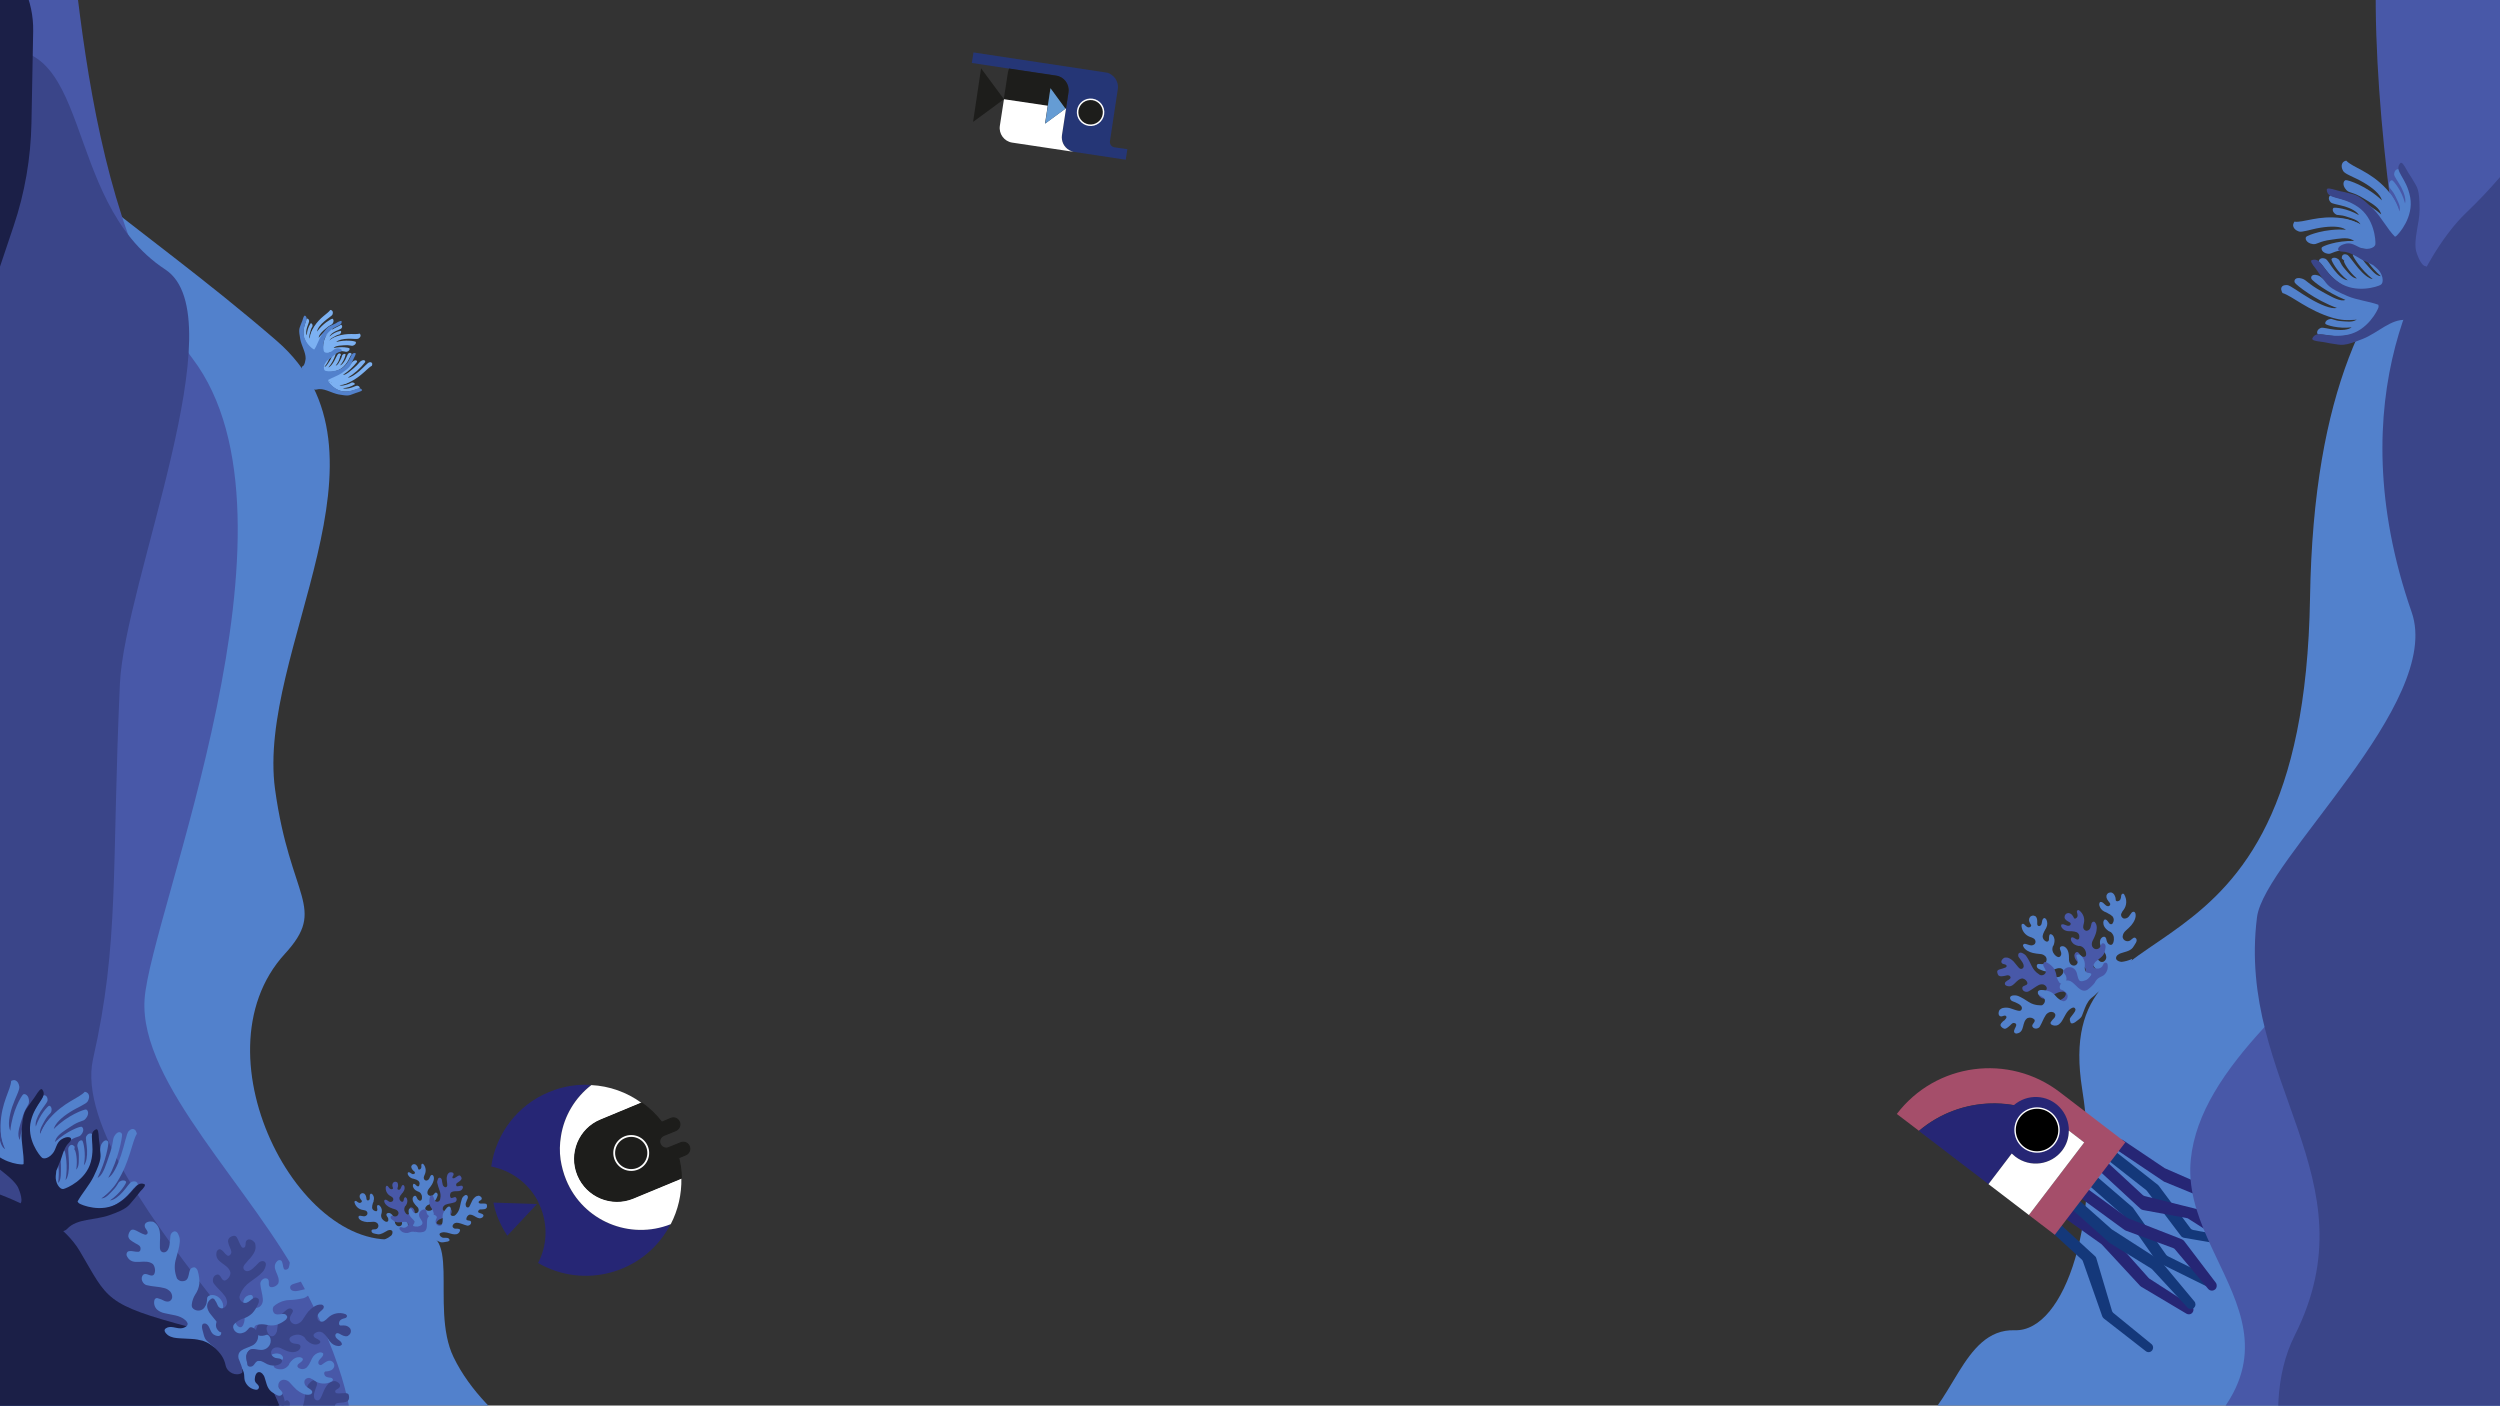 <?xml version="1.0" encoding="utf-8"?>
<!-- Generator: Adobe Illustrator 24.1.2, SVG Export Plug-In . SVG Version: 6.00 Build 0)  -->
<!DOCTYPE svg PUBLIC "-//W3C//DTD SVG 1.1//EN" "http://www.w3.org/Graphics/SVG/1.1/DTD/svg11.dtd">
<svg version="1.1" id="Calque_1" xmlns:x="http://ns.adobe.com/Extensibility/1.0/" xmlns:i="http://ns.adobe.com/AdobeIllustrator/10.0/" xmlns:graph="http://ns.adobe.com/Graphs/1.0/"
	 xmlns="http://www.w3.org/2000/svg" xmlns:xlink="http://www.w3.org/1999/xlink" x="0px" y="0px" viewBox="0 0 1366 768"
	 style="enable-background:new 0 0 1366 768;" xml:space="preserve">
<rect x="0" y="0" width="1366" height="768" fill="#333333" stroke="none"/>
<style type="text/css">
	.st0{clip-path:url(#SVGID_2_);}
	.st1{fill:#253676;}
	.st2{fill:#1D1D1B;}
	.st3{fill:#FFFFFF;}
	.st4{fill:#659CD4;}
	.st5{fill:#1D1D1B;stroke:#FFFFFF;stroke-width:0.826;stroke-miterlimit:10;}
	.st6{fill:#5281CC;}
	.st7{fill:#4858A8;}
	.st8{fill:#3A4589;}
	.st9{fill:#1B1F47;}
	.st10{fill:#262675;}
	.st11{fill:none;}
	.st12{fill:#1D1D1B;stroke:#1D1D1B;stroke-width:0.629;stroke-miterlimit:10;}
	.st13{fill:none;stroke:#FFFFFF;stroke-miterlimit:10;}
	.st14{fill:#7CB1F2;}
	.st15{fill:#14387A;}
	.st16{fill:#A54E6A;}
	.st17{stroke:#FFFFFF;stroke-width:0.776;stroke-miterlimit:10.003;}
</style>
<g>
	<defs>
		<rect id="SVGID_1_" width="1366" height="768"/>
	</defs>
	<clipPath id="SVGID_2_">
		<use xlink:href="#SVGID_1_"  style="overflow:visible;"/>
	</clipPath>
	<g id="Groupe_de_masques_9" class="st0">
		<g id="Groupe_703">
			<g id="Calque_1-2" transform="translate(7.916 -989.121) rotate(-3)">
				<path id="Tracé_11" class="st1" d="M470,1043.8l-1.2,5.7l45.7,9.4c4.3,0.9,7.1,5.1,6.2,9.5l0,0l-4.8,23.2
					c-0.2,0.7-0.2,1.5-0.1,2.2c0.3,3.4,2.7,6.3,6,7.1l28.2,5.8l1.2-5.7l-7-1.4c-1.5-0.3-2.5-1.8-2.3-3.3l5.8-28.3
					c0.3-1.4,0.2-2.9-0.3-4.3c-0.4-1.2-1.1-2.3-2.1-3.2c-0.3-0.2-0.5-0.5-0.8-0.7l-0.3-0.2l-0.3-0.2l-0.3-0.2l0,0
					c-0.3-0.1-0.5-0.3-0.8-0.4l-0.4-0.1c-0.1,0-0.3-0.1-0.4-0.1L470,1043.8L470,1043.8z"/>
				<path id="Tracé_12" class="st2" d="M489,1053.6l25.5,5.2c4.3,0.9,7.1,5.1,6.2,9.5l0,0l-1.8,8.8l-0.4-0.1l-7.6-11.4l-1.9,9.5
					l-23.8-4.9l3-14.4C488.4,1055,488.6,1054.3,489,1053.6z"/>
				<path id="Tracé_13" class="st3" d="M485.3,1070.2l-3,14.4c-0.9,4.3,1.9,8.6,6.2,9.5l33.3,6.8c-3.3-0.9-5.7-3.7-6-7.1
					c-0.1-0.7,0-1.5,0.1-2.2l3-14.5l-0.4-0.1l0.1,0.1l-11.6,7.6l2-9.7L485.3,1070.2z"/>
				<path id="Tracé_14" class="st2" d="M473.7,1052.7l-5.9,29l17.5-11.5L473.7,1052.7z"/>
				<path id="Tracé_15" class="st4" d="M511,1065.5l-3.9,19.2l11.5-7.6l-0.1-0.1L511,1065.5z"/>
				<circle id="Ellipse_19" class="st5" cx="532.2" cy="1079.8" r="7.1"/>
			</g>
			<g id="Groupe_702">
				<g id="Groupe_519" transform="matrix(0.995, -0.105, 0.105, 0.995, 3136.69, -8788.369)">
					<path id="Tracé_167" class="st6" d="M-3813.3,9235.6c0,0-43.7-27.4-57.7-66.3c-10.5-29.2,14.5-74-16.2-68.1
						c-59,11.4-109.2-110.3-52.3-160.6c25.8-22.8,6-29.3,4.1-89.9c-2.3-75.9,90.4-175.4,26.5-243.6
						c-69.7-74.4-137-121.6-125.4-148.5c11.6-26.9-84.3-300.4-84.3-300.4l0.1,1084.7L-3813.3,9235.6z"/>
					<path id="Tracé_168" class="st7" d="M-3930.7,9204.1c0,0,4.7-24.1-17.5-81.1c-22.3-57-77.9-120.3-70.1-165.7
						c7.8-45.4,120.2-250.6,62.7-345.4s-36.4-255.4-43.3-315.1c-6.8-59.7-40.6-81.8-50.8-119.5s32.3-75.9,3.8-105.5
						c-28.5-29.6-74.5-204.3-74.5-204.3v1360.4L-3930.7,9204.1z"/>
					<path id="Tracé_169" class="st8" d="M-3991.7,9175.2c90.3,57.9-81.3-119.8-58-188.5c21.1-62,20.8-101.2,36.1-202.3
						c8.2-54.2,84.7-192.6,48.4-222.3c-54-44.1-23.6-138.4-86.9-127.9c-63.3,10.5-68.3-64.1-68.3-64.1l-0.1,852.4
						C-4120.5,9251.6-4030.1,9150.5-3991.7,9175.2z"/>
					<path id="Tracé_170" class="st9" d="M-4104.2,8785.8L-4104.2,8785.8c16.2-31,23.4-66,20.7-100.9l0,0
						c-3.1-39.8,4-79.8,20.6-116.2l17.8-38.9c8-17.4,13.2-35.9,15.6-55l6.2-49.8c2-16.3-3.5-32.6-15-44.3l-29.2-29.7
						c-7.7-7.9-13.6-17.4-17-27.9l-1-3c-8.1-24.5-21.9-46.8-40.3-64.9l-14-13.8V8777C-4139.9,8796.8-4113.4,8803.3-4104.2,8785.8z"
						/>
					<path id="Tracé_173" class="st9" d="M-4124.8,9054.1c0,0,46.1,15.5,59,43.5c12.9,27.9,9.9,30.3,56.3,47.9s39.4,45.6,48.1,65
						c8.6,19.4,31.5,53.1,8.9,62.8c-22.6,9.7-61,4.5-67.6,23.9c-6.6,19.4-104.8,19.9-104.8,19.9V9054.1z"/>
				</g>
				<g id="Calque_1-5" transform="translate(91.099 -1654.309)">
					<path id="Tracé_40" class="st10" d="M202.9,2344.4c24.9,14.4,56.8,5.9,71.2-19c0.4-0.8,0.9-1.5,1.2-2.3
						c-22.7,9-48.3-2-57.3-24.7c-1.4-3.4-2.3-7-2.8-10.6c-0.6-4.2-0.5-8.5,0.2-12.7c1.8-11.1,7.7-21.1,16.6-28
						c-5.2-0.3-10.4,0.1-15.5,1.4l0,0c-2.6,0.6-5.1,1.5-7.6,2.5c-17,7-29,22.5-31.6,40.7c10.7,2.1,20,8.8,25.2,18.4
						c0.1,0.3,0.2,0.6,0.4,0.8c0.1,0.2,0.2,0.4,0.3,0.7c0,0,0,0,0,0.1c0.3,0.6,0.6,1.3,0.9,1.9
						C208.3,2323.6,207.9,2334.9,202.9,2344.4z"/>
					<path id="Tracé_41" class="st10" d="M181.2,2320.4l0.2,0.4c1.3,3.1,2.9,6,4.7,8.7l16.2-17.3l0,0l-23.8-0.8
						C179.1,2314.5,180,2317.5,181.2,2320.4L181.2,2320.4z"/>
					<path id="Tracé_42" class="st11" d="M216.6,2248.5L216.6,2248.5c5.1-1.2,10.3-1.7,15.5-1.4c-8.9,6.9-14.9,16.9-16.6,28
						c-0.7,4.2-0.8,8.5-0.2,12.7c3.2,24.2,25.3,41.2,49.5,38c3.6-0.5,7.2-1.4,10.6-2.8c-2.3,4.4-5.2,8.5-8.6,12.1
						c-21.2,8.8-46.4-2.7-58.2-25.8c-0.7-1.4-1.4-2.8-2-4.3C197.8,2284.2,202.5,2261.4,216.6,2248.5z"/>
					<path id="Tracé_43" class="st3" d="M218.3,2299.1c9.2,22.3,34.7,33,57.1,24.1c4-7.7,6-16.4,5.8-25.1l-26.3,10.9
						c-11.8,4.9-25.4-0.7-30.3-12.5c-4.9-11.8,0.7-25.4,12.5-30.3l22.3-9.3c-8-5.8-17.5-9.2-27.4-9.7c-8.9,6.9-14.9,16.9-16.6,28
						c-0.7,4.2-0.8,8.5-0.2,12.7C215.8,2291.7,216.8,2295.5,218.3,2299.1L218.3,2299.1z"/>
					<path id="Tracé_44" class="st12" d="M224.7,2296.4c4.9,11.8,18.4,17.4,30.2,12.5l26.3-10.9c-0.1-3.8-0.6-7.5-1.5-11.1l3.9-1.6
						c1.8-0.8,2.7-2.9,1.9-4.7c-0.4-0.9-1.1-1.6-1.9-1.9l-0.3-0.1c-0.8-0.2-1.7-0.2-2.4,0.1l-6.4,2.6c-1.8,0.9-3.9,0.1-4.8-1.7
						c-0.9-1.8-0.1-3.9,1.7-4.8l0,0c0.1-0.1,0.3-0.1,0.4-0.2l6.4-2.6c1.8-0.8,2.7-2.9,1.9-4.7c-0.8-1.8-2.8-2.7-4.6-1.9l-5,2.1
						c-3.1-4-6.8-7.6-10.9-10.5l-22.4,9.3C225.4,2271.1,219.8,2284.6,224.7,2296.4L224.7,2296.4z"/>
					<circle id="Ellipse_24" class="st13" cx="253.8" cy="2284.3" r="9.3"/>
				</g>
				<g id="Groupe_692" transform="translate(-16.511 592.688) rotate(-6)">
					<path id="Tracé_2327" class="st6" d="M34.1,67.8c1.5-0.7,3.7-3.2,4.9-6.3c0.4-1.1,0.7-2.3,1-3.4h0c0.3-1.5,0.4-3.3,0.6-4.7
						c0.6-4.5-0.3-5.3,0.2-6.7c0.8-2.1,2.2-1.8,2.4-1.1c0.3,0.6,0.8,6.4-0.8,12.8c0.2-0.2,0.4-0.3,0.5-0.4c1.4-1.5,1.6-5.2,1.9-7.7
						c0.6-5-0.3-6,0.2-7.5c0.9-2.3,2.4-2,2.8-1.3c0.3,0.8,1,8.5-1.2,15.8c1.6-1.3,2.5-5.1,2.8-8.9c0.4-4,0.1-7.8,0.7-8.7
						c1.3-2,2.6-0.9,2.6-0.9c0.3,0.3,0.6,0.6,0.8,0.9c-1.2,3.2,0,9.9-3,18c-4,10.8-14.6,11.7-16.3,11.4c-0.5-0.1-0.9-0.4-1.1-0.7
						C33.4,68.4,33.8,68.2,34.1,67.8z"/>
					<path id="Tracé_2328" class="st6" d="M48.5,67.1c2.3-0.2,6.4-2.6,9.6-6.6c1.1-1.4,2.2-3,3.1-4.5h0c1.2-2.1,2.3-4.6,3.3-6.6
						c3.2-6.4,2.5-8,3.8-9.8c2.1-2.7,3.7-1.4,3.7-0.3c0,1.1-2.3,9.9-7.9,18.6c0.3-0.1,0.6-0.2,0.8-0.4c2.6-1.4,4.8-6.8,6.5-10.4
						c3.5-7.1,2.8-9,4.3-11c2.3-3,4.2-1.6,4.2-0.3c0,1.3-3.3,13.2-10,22.7c2.7-1,5.8-6.1,8.3-11.6c2.6-5.7,4.2-11.5,5.5-12.6
						c2.6-2.2,3.8,0.1,3.8,0.1c0.3,0.6,0.4,1.2,0.5,1.8c-3.2,4.1-5.3,14.7-13.5,25.1c-10.9,13.8-24.9,9-26.8,7.7
						c-0.5-0.4-0.9-1-1.1-1.7C47.3,67.6,47.9,67.5,48.5,67.1z"/>
					<path id="Tracé_2329" class="st6" d="M34.4,53.4c0.4-2.7,2.7-7.3,6.1-10.5c1.2-1.1,2.5-2.2,3.8-3.1v0c1.8-1.2,3.8-2.1,5.4-3
						c5.3-3,6.5-1.8,7.9-3.2c2.3-2.1,1.5-4.2,0.6-4.4c-0.9-0.2-7.9,1.4-15.2,6.8c0.1-0.4,0.2-0.7,0.4-1c1.4-2.9,5.7-4.7,8.7-6.3
						c5.8-3.2,7.3-2,8.9-3.6c2.6-2.4,1.7-4.8,0.7-5c-1-0.2-10.5,2.1-18.6,8.8c1.1-3.1,5.3-6.1,9.8-8.3c4.6-2.3,9.3-3.4,10.3-4.9
						c2-2.9,0.3-4.5,0.3-4.5c-0.4-0.4-0.9-0.7-1.4-0.8c-3.5,3.2-11.9,4.3-20.8,12.6c-11.8,11.1-9.6,28.6-8.7,31.1
						c0.2,0.6,0.6,1.2,1.2,1.5C33.9,54.7,34,54,34.4,53.4z"/>
					<path id="Tracé_2330" class="st6" d="M28.5,52.1c-1.5-2.4-2.6-7.5-2-12.2c0.2-1.7,0.6-3.3,1-4.9h0c0.6-2.1,1.6-4.1,2.3-5.9
						c2.3-5.8,3.9-5.7,4.2-7.7c0.4-3.2-1.6-4.3-2.4-3.8c-0.8,0.4-5.4,6.3-7.6,15.3c-0.1-0.4-0.3-0.7-0.3-1
						c-0.8-3.1,1.5-7.5,2.8-10.6c2.6-6.3,4.4-6.4,4.7-8.7c0.5-3.5-1.8-4.8-2.7-4.3c-1,0.5-7,8.5-9.1,19.1c-1.2-3.1,0.3-8.3,2.4-13
						c2.2-4.8,5.2-8.8,5-10.6C26.6,0.2,24.3,0,24.3,0c-0.6,0-1.1,0.1-1.6,0.3c-0.7,4.8-6.7,11.2-8.3,23.5
						c-2.2,16.4,10.9,28.5,13.2,29.9c0.6,0.3,1.3,0.5,2,0.4C29,53.5,28.6,52.9,28.5,52.1z"/>
					<path id="Tracé_2331" class="st6" d="M24.7,46.3c-2.3-1.5-4.2-3.6-5.4-6.1c-0.5-1-0.8-2-1.1-3h0c-0.4-1.3-0.5-2.8-0.8-4
						c-0.7-3.9,0.2-4.3-0.3-5.6c-0.9-1.9-2.4-1.8-2.7-1.4s-0.8,5.1,1.1,10.8c-0.2-0.2-0.4-0.3-0.5-0.4c-1.5-1.5-1.8-4.6-2.1-6.7
						c-0.7-4.3,0.3-4.9-0.4-6.3c-1-2.1-2.7-2.1-3-1.5c-0.4,0.6-1,6.9,1.6,13.3c-1.7-1.3-2.7-4.6-3.2-7.9c-0.4-3.3-0.2-6.4-0.9-7.4
						C5.6,18.4,4.3,19,4.3,19c-0.3,0.2-0.6,0.4-0.8,0.6c1.3,2.9,0.1,8.2,3.5,15.5c4.5,9.6,16,12.2,17.8,12.3c0.4,0,0.9-0.1,1.2-0.4
						C25.5,46.9,25,46.6,24.7,46.3z"/>
					<path id="Tracé_2332" class="st6" d="M52.1,70.3c2.7,0.4,5.5,0,8-1.1c1-0.4,1.9-1,2.8-1.5l0,0c1.1-0.8,2.2-1.7,3.2-2.5
						c3.1-2.4,2.7-3.4,3.9-4c1.9-0.8,3,0.2,2.9,0.7c-0.1,0.6-2.7,4.4-7.9,7.4c0.3,0,0.5,0,0.7,0c2.1-0.1,4.3-2.3,6-3.7
						c3.3-2.7,3-3.9,4.4-4.5c2.1-0.9,3.4,0.2,3.3,0.8c-0.1,0.7-3.8,5.8-9.9,9c2.2,0.1,5.1-1.7,7.5-3.9c2.5-2.2,4.3-4.8,5.5-5
						c2.3-0.5,2.9,0.9,2.9,0.9c0.1,0.3,0.2,0.7,0.2,1c-2.9,1.3-5.5,6.1-12.8,9.4c-9.7,4.4-20.1-1.3-21.5-2.4
						c-0.3-0.3-0.6-0.7-0.7-1.1C51.2,70.3,51.7,70.4,52.1,70.3z"/>
					<path id="Tracé_2333" class="st6" d="M35.5,44c-0.6-2.7-0.4-5.5,0.5-8.1c0.4-1,0.8-2,1.3-2.9l0,0c0.7-1.2,1.6-2.3,2.3-3.4
						c2.2-3.3,3.2-2.9,3.7-4.2c0.7-1.9-0.4-3-0.9-2.9s-4.2,3-6.9,8.4c0-0.3-0.1-0.5-0.1-0.7c0-2.1,2-4.5,3.2-6.3
						c2.5-3.5,3.6-3.3,4.2-4.7c0.8-2.2-0.4-3.4-1-3.2c-0.7,0.2-5.5,4.2-8.3,10.5c-0.3-2.2,1.3-5.2,3.3-7.8c2.1-2.7,4.4-4.7,4.6-5.8
						c0.3-2.3-1.1-2.8-1.1-2.8c-0.3-0.1-0.7-0.2-1-0.1c-1.1,2.9-5.7,5.9-8.5,13.4c-3.7,10,2.7,20,3.9,21.3c0.3,0.3,0.7,0.5,1.1,0.6
						C35.6,45,35.5,44.5,35.5,44z"/>
					<path id="Tracé_2334" class="st6" d="M44.5,62c2.2-1.6,3.9-3.9,4.9-6.4c0.4-1,0.7-2,0.9-3.1l0,0c0.3-1.4,0.3-2.8,0.5-4
						c0.5-3.9-0.5-4.3-0.1-5.6c0.7-1.9,2.2-2,2.6-1.5s1.2,5.1-0.3,10.8c0.2-0.2,0.4-0.3,0.5-0.5c1.4-1.6,1.4-4.7,1.7-6.8
						c0.4-4.3-0.6-4.8-0.1-6.3c0.8-2.2,2.5-2.3,2.9-1.7c0.4,0.6,1.4,6.8-0.6,13.4c1.6-1.5,2.4-4.8,2.6-8.1c0.2-3.4-0.3-6.4,0.3-7.4
						c1.3-1.9,2.7-1.4,2.7-1.4c0.3,0.1,0.6,0.3,0.9,0.6c-1.1,2.9,0.4,8.2-2.4,15.7C57.7,59.6,46.3,63,44.6,63.2
						c-0.4,0-0.9-0.1-1.3-0.3C43.8,62.7,44.2,62.4,44.5,62z"/>
					<path id="Tracé_2335" class="st9" d="M89,63.9c-4.6-2.1-6,4.8-15.5,9.1c-9.4,4.2-19.6-1.2-20.9-2.3c-0.3-0.3-0.6-0.7-0.7-1.1
						c3-4.3,7.4-8.2,10.2-12.7c5.6-9.1,4.9-10.4,5-14.1c0.2-3.6-0.1-4.2,0-7c0.1-2,0.2-4.9-1.2-4.3c-4.7,1.7-0.8,7.7-4.5,17.3
						c-3.7,9.7-14.7,13-16.4,13.2c-2.3,0.2-4.2-4.1-3.5-7.5c0.2-1.1,0.5-2,0.6-2.8c1.2-1.9,1.8-3.6,2.3-4.3
						c1.2-1.6,2.9-7.8,6.1-10.1c3.1-2.3,0.8-4-2.5-2.9s-3.9,3-5.5,5.9c-1.7,3.1-5.9,5.1-7.5,3.4c-1.2-1.3-7.4-11-3.8-20.7
						s10.4-11.7,8-16.1c-0.6-1.4-2.5,0.9-3.7,2.4c-1.8,2.3-2.3,2.5-4.6,5.3s-3.7,3.3-5.4,13.9c-1,5.7,0.1,12.2-0.8,17.7
						c-0.2,0.1-0.4,0.1-0.7,0.1c-1.7,0-13-2.6-17.3-12s-0.9-15.6-5.7-17c-1.5-0.6-1.1,2.4-0.9,4.3c0.4,2.9,0.1,3.4,0.5,7
						s-0.2,5,6,13.7c4.1,5.7,11.1,10.2,13.7,16.1c0,0,2.5,7.2,0.4,9.1c-2.5,2.2,11.9,13.8,18.6,16.8c0.6,0.3,1.2,0.6,1.9,0.6
						c0.2,0.1,0.5,0.1,0.8,0l0,0c1,0,2-0.4,2.8-1.1c5.8-5,15.6-3,23.5-4.9c10.4-2.5,10.8-3.9,13.5-6.4s2.9-3,5-5
						C88.3,66.4,90.4,64.4,89,63.9z"/>
				</g>
				<g id="Groupe_691" transform="translate(-19.535 646.586) rotate(-6)">
					<g id="Groupe_602" transform="translate(139.449 151.709)">
						<path id="Tracé_2336" class="st8" d="M17.6,38.9c1.7-0.3,3.4,0,4.9,0.8c1.4,0.8,2.4,2.1,3.7,2.9c2.6,1.4,5.7,1.2,8.1-0.5
							c0.7-0.4,0.9-1.4,0.5-2.1c-0.2-0.3-0.5-0.6-0.9-0.7c-0.8-0.2-1.5-0.1-2.3-0.2c-0.8-0.2-1.5-0.6-2-1.3
							c-0.8-0.9-1.7-2.5-1.2-3.8c0.4-1.2,2.1-1.5,3.3-1.1c0.2,0,0.4,0.1,0.6,0.2c0.2,0.1,0.4,0.2,0.6,0.2c2.6,1.2,5.1,3.4,8.4,3.3
							c0.3,0,0.5,0,0.8-0.1c1.9-0.4,4.8-0.6,5.1-2.5c0.3-2.1-2.1-1.6-3.4-1.8C42,32,40.8,30.3,41,28.6c0.1-0.7,0.4-1.3,0.9-1.8
							c1.1-0.9,2.5-1.4,4-1.2c1.8,0.2,3.5,0.2,5.3,0.2c2.5-0.2,6.1-1.1,7.4-3.5c0.3-0.5,0.3-1.1,0-1.6c-0.4-0.4-0.9-0.6-1.4-0.5
							c-1,0-2,0.4-3,0.5c-1.2,0.1-2.4-0.4-3.1-1.4c-0.6-1.2-0.1-2.8,1.1-3.4c0.1,0,0.1-0.1,0.2-0.1c0.9-0.4,1.8-0.6,2.8-0.7
							c3.4-0.6,6.2-3.1,7.2-6.4c0-0.2,0.1-0.4,0.1-0.7c0-1-1.2-1.2-1.8-0.7c-1.2,1-2.7,2.2-4.3,1.1C55.7,8,55.5,7.5,55.6,7
							c0.1-0.2,0.2-0.4,0.4-0.5c0.5-0.6,1-1.2,1.3-1.9c0.5-0.9,0.6-2,0.2-3c-0.6-1.4-2.2-2-3.6-1.4c-0.2,0.1-0.4,0.2-0.6,0.3
							c-1.2,1-1.4,2.7-1.6,4.3c0,0.5-0.2,1-0.6,1.4c-0.6,0.4-1.3,0.3-1.7-0.2c-1.5-1.5,0-4.1-1.5-5.5c-0.4-0.4-1.6,0.2-2.1,1
							c-1,1.5-1.2,3.4-0.7,5.1c0.1,0.2,0.1,0.5,0.2,0.7c0.2,0.5,0.3,0.9,0.5,1.4c0,0.2,0.1,0.3,0.1,0.5c0.5,1.2,0.7,2.5,0.7,3.8
							c-0.2,1.4-1.2,2.6-2.6,3c-0.4,0.2-0.9,0.3-1.3,0.1c-0.5-0.3-0.8-0.9-0.8-1.5c0-1.2,0.7-2.6,0-3.7c-0.4-0.5-1.6-0.1-2.3,0.5
							c-1.1,1.1-2,2.9-1.6,6.1c0,0.2,0.1,0.3,0.1,0.5c0.1,0.2,0.2,0.4,0.2,0.6c0.1,0.2,0.1,0.4,0.2,0.6c0.2,1.2-0.1,2.4-0.7,3.4
							c-0.1,0.1-0.2,0.3-0.3,0.4c-0.8,1.2-3.9,3.7-5.2,2C32.1,24.6,32,24.3,32,24c-0.3-1.6,0.6-2.6,1.3-4c1.2-2.2-1.5-3-3.2-2.2
							c-2.7,1.4-3.5,4.8-4,7.5c-0.1,1.3-0.6,2.5-1.5,3.4c-0.9,0.8-2.2,1-3.3,0.6c-0.7-0.3-1.2-0.9-1.5-1.7c-0.2-0.8-0.1-1.6,0.2-2.3
							c0.3-0.8,1.9-2.8,1-3.6c-1.4-1.2-3.3,0.2-4.3,1.2c-1.4,1.5-2.2,3.4-2.3,5.5c-0.2,1.3-0.4,3.3-1.7,4c-1,0.5-2.2,0.1-3.3,0.4
							C8,33.1-0.4,39.6,0,39.9C2,41.4,17.3,39,17.6,38.9z"/>
					</g>
					<path id="Tracé_2337" class="st8" d="M138.4,157.4c5.2-0.9,3.2-8.3,4.7-11.7c1.1-2.6,4.1-3.8,6.6-2.7c0.2,0.1,0.3,0.1,0.5,0.2
						c0.9,0.5,1.7,1.5,1.2,2.4c-0.4,0.6-0.7,1.3-0.9,2c-0.2,0.8-0.3,1.6-0.2,2.4c0.2,1.7,1.7,2.9,3.3,2.9c0.5,0,1-0.1,1.5-0.4
						c0.3-0.3,0.6-0.6,0.7-1c0.7-1.5,1-3.1,1-4.8c-0.1-1.7,0.2-3.4,0.8-5c0.9-1.7,2.1-3.2,3.5-4.5c0.5-0.4,1-0.7,1.6-0.9
						c0.7-0.1,1,0.4,1.4,0.9c1.3,1.8-2.4,5.1,0.2,7.1c0.7,0.6,1.5,0.8,2.4,0.7c0.2,0,0.4-0.1,0.6-0.1c0.2-0.1,0.4-0.3,0.6-0.4
						c0.2-0.1,0.4-0.3,0.5-0.5c2-1.8,3.4-4.1,4-6.7c0.6-2.6,1.4-5.1,2.5-7.5c0.2-0.4,0.5-0.8,0.8-1.1c0.2-0.2,0.3-0.3,0.5-0.4
						c0.8-0.7,1.9-1.7,3-1.2c0.2,0.1,0.4,0.2,0.5,0.3c0.6,0.7,0.7,1.8,0.3,2.6c-0.6,1.2-1.2,2.4-1.7,3.7c-0.4,1.1-0.8,2.7,0,3.7
						c0.4,0.6,1.1,0.8,1.8,0.7c1-0.3,1.5-1.4,2-2.2c0.5-0.9,1-1.8,1.5-2.7c1-1.7,2.2-3.4,4-4.2c0.6-0.2,1.2-0.4,1.9-0.4
						c0.1,0,0.3,0,0.4,0c0.2,0,0.3,0.1,0.5,0.1c1.1,0.4,2.6,1.6,2.2,3c-0.1,0.4-0.4,0.7-0.7,0.9c-0.6,0.5-2,0.7-2.2,1.5
						c-0.1,0.3,0,0.6,0.2,0.9c0.2,0.2,0.5,0.4,0.8,0.4c0.6,0.2,1.3,0.2,1.9,0.2c0.7,0,1.3,0.1,2,0.1c1.3,0.1,2.4,0.4,2.3,1.8
						c0.1,0.8-0.1,1.6-0.5,2.2c-0.4,0.5-1,0.8-1.6,0.9c-0.9,0.1-1.9,0.2-2.8,0.1c-1.3,0-2.7-0.3-3.3,1.2c-0.1,0.3-0.2,0.5-0.1,0.8
						c0.1,0.2,0.2,0.5,0.4,0.6c0.7,0.5,1.4,0.8,2.2,1c0.6,0.3,1.8,0.8,2,1.6c0.1,0.7-0.3,1.4-0.9,1.8c-4.6,2.8-7.2-3.6-11.7-3
						c-1.6,0.6-2.7,2.1-2.8,3.8c0.4,2,3.4,0.8,4.1,2.5c0.6,2.3-2.2,3.8-3.7,3.3c-2.5-0.7-5.2-2.3-7.5-2.9c-1-0.3-2.2-0.3-3.2,0
						c-0.8,0.3-1.5,0.9-1.9,1.7c-0.4,0.7-0.4,1.5,0,2.2c0.5,0.6,1.2,1.1,2,1.1c1.1,0,2.2,0.2,3.3,0.5c0.4,0.1,0.7,0.4,0.8,0.7
						c0.1,0.2,0.1,0.4,0,0.7c-0.4,1.5-1.6,2.7-3.2,3.1c-1.3,0.2-2.7,0.1-4-0.4c-3.1-0.9-6.1-2.7-9.5-2c-0.6,0.1-1.5,0.3-1.8,1
						c-0.2,0.4-0.2,0.8,0,1.2c0.3,0.9,0.9,1.7,1.8,2.1c1.9,1.2,5.4-0.2,6.4,2.1c0.7,1.5-1.4,2-2.4,2.1c-2,0.1-4.3,0.7-6.1-0.2
						c-1.6-0.8-3.1-1.7-4.7-2.5c-1.5-0.8-3.1-1.4-4.7-1.8c-1.7-0.4-3.5-0.4-5.2-0.2c-2.1,0.3-8.3-2.2-6.1-2.7
						c0.7-0.2-1.5-3.7-0.7-3.4C133.5,157.4,136,157.6,138.4,157.4z"/>
					<path id="Tracé_173-2" class="st9" d="M0,0c0,0,46.1,15.5,58.9,43.4s9.9,30.2,56.2,47.9s39.4,45.5,48,64.9
						c8.6,19.4,31.5,53,8.9,62.7s-60.9,4.5-67.4,23.9C98,262.1,0,262.6,0,262.6L0,0z"/>
					<g id="Groupe_605" transform="translate(84.214 31.44)">
						<g id="Groupe_603" transform="translate(0 0)">
							<path id="Tracé_2338" class="st6" d="M45.9,63.7c-4.4-4.7,2.4-8.4,3.4-12.7c0.9-2.5-1-7.1-5.1-7.6c-1.2-0.2-2.8,0.3-3,1.5
								c-0.1,0.9-0.3,1.8-0.6,2.6c-0.3,0.9-0.9,1.7-1.5,2.4c-1.4,1.4-3.7,1.6-5.4,0.4c-0.5-0.3-0.9-0.8-1.2-1.4
								c-0.1-0.5-0.1-1,0-1.5c0.4-1.9,1.3-3.8,2.5-5.3c1.4-1.6,2.3-3.5,2.8-5.5c0.4-2.3,0.3-4.6-0.1-6.9c-0.1-0.8-0.5-1.5-1-2
								c-0.6-0.6-1.3-0.4-2-0.2c-2.6,0.8-1.4,6.7-5.4,6.7c-1,0.1-2.1-0.3-2.8-1.1c-0.2-0.2-0.3-0.4-0.5-0.6
								c-0.1-0.3-0.2-0.5-0.2-0.8c-0.1-0.3-0.1-0.5-0.2-0.8c-0.6-3.2-0.3-6.4,1-9.4c1.1-3,2.5-5.9,3-9c0.1-0.5,0.1-1.1,0.1-1.7
								c0-0.3-0.1-0.5-0.1-0.8c-0.3-1.2-0.6-3-2-3.3c-0.2-0.1-0.5-0.1-0.7,0c-1.1,0.3-1.9,1.2-2.1,2.3c-0.3,1.6-0.6,3.2-1,4.8
								c-0.4,1.4-1.2,3.2-2.7,3.6c-0.8,0.2-1.7,0-2.2-0.7c-0.8-1-0.4-2.5-0.3-3.6c0.1-1.2,0.3-2.5,0.5-3.7c0.3-2.3,0.4-4.9-0.8-7
								c-0.4-0.7-0.9-1.3-1.5-1.8c-0.1-0.1-0.3-0.2-0.4-0.3c-0.2-0.1-0.4-0.2-0.6-0.2c-1.4-0.4-3.7-0.3-4.3,1.3
								c-0.1,0.5-0.1,1,0,1.4C11.8,3.8,12.9,5,12.6,6c-0.1,0.4-0.4,0.6-0.8,0.8c-0.4,0.1-0.8,0-1.1-0.2c-0.7-0.3-1.4-0.7-2-1.1
								C8,5,7.3,4.6,6.6,4.1C5.3,3.3,4,2.8,3,4.2C2.4,4.9,2,5.8,1.9,6.8c0.1,0.8,0.4,1.5,0.9,2c0.8,0.8,1.7,1.5,2.7,2.2
								c1.3,0.9,2.8,1.6,2.3,3.5c-0.1,0.3-0.2,0.7-0.5,0.9c-0.2,0.2-0.5,0.3-0.8,0.3c-1-0.1-2-0.3-2.9-0.6c-0.8-0.2-2.3-0.6-3.1,0.1
								c-0.6,0.6-0.8,1.6-0.4,2.4c2.4,6.1,9.6,1.7,13.6,5.6c1,1.4,1.2,4.2,0,5.7c-1.8,1.7-3.9-1.7-5.8-0.5c-2.3,1.8-0.7,5.3,1.2,5.9
								c2.9,1.1,6.7,1.5,9.4,2.6c1.3,0.4,2.3,1.3,3.1,2.3c0.6,0.9,0.8,2,0.7,3c-0.1,0.9-0.7,1.7-1.6,2.1c-0.9,0.3-1.9,0.1-2.8-0.4
								c-1.1-0.8-2.3-1.4-3.6-1.9c-0.7-0.3-1.5,0.1-1.8,0.8c0,0,0,0,0,0c-0.7,1.8-0.4,3.8,0.8,5.3c1.1,1.2,2.6,2.1,4.1,2.5
								c3.7,1.4,7.9,1.8,10.7,4.9c0.6,0.6,1,1.4,1.1,2.2c-0.1,0.5-0.4,0.9-0.8,1.2c-1,0.6-2.1,0.9-3.3,0.8c-2.7-0.2-5.4-2.3-8.1-0.8
								c-1.7,0.9-0.1,2.9,0.8,3.8c1.9,1.6,4,2,6.4,2.4c2.1,0.4,4.2,0.6,6.3,1c2,0.3,4,0.9,5.9,1.6c1.9,0.9,3.7,2.1,5.2,3.6
								c3.2,3,8.3-0.8,10-4.5C52,65.1,47.4,64.8,45.9,63.7z"/>
						</g>
						<g id="Groupe_604" transform="translate(36.738 12.436)">
							<path id="Tracé_2339" class="st6" d="M17,70.2c0.2,0.1,0.5,0.2,0.7,0.4c1.3,1,2.1,2.5,2.4,4.1c0.3,1.5-0.1,3,0.1,4.5
								c0.6,2.8,2.6,5,5.4,5.7c0.8,0.3,1.6-0.1,1.9-0.9c0.1-0.4,0.1-0.8-0.1-1.1c-0.3-0.7-0.9-1.2-1.3-1.8c-0.4-0.7-0.5-1.5-0.3-2.3
								c0.2-1.2,0.8-2.8,2-3.2c1.2-0.4,2.4,0.7,2.8,1.7c0.1,0.2,0.2,0.3,0.3,0.5c0.1,0.2,0.1,0.4,0.2,0.6c0.7,2.7,0.6,5.9,2.7,8.2
								c0.2,0.2,0.3,0.3,0.5,0.5c1.5,1.2,3.4,3.2,5,2.2c1.7-1-0.1-2.5-0.7-3.6c-0.9-1.4-0.4-3.3,1-4.2c0.6-0.3,1.2-0.5,1.9-0.4
								c1.4,0.2,2.6,1,3.3,2.2c1,1.4,2,2.7,3.1,4c1.7,1.7,4.5,3.8,7.1,3.3c0.6-0.1,1-0.5,1.2-1c0.1-0.5-0.1-1-0.5-1.4
								c-0.6-0.7-1.5-1.2-2.2-2c-0.9-0.8-1.2-2.1-0.9-3.2c0.5-1.2,2-1.8,3.2-1.3c0.1,0,0.1,0.1,0.2,0.1c0.8,0.4,1.5,1,2.2,1.6
								c2.5,2.2,6.1,2.7,9.1,1.4c0.2-0.1,0.4-0.2,0.5-0.3c0.8-0.6,0.2-1.6-0.6-1.8c-1.5-0.3-3.3-0.6-3.4-2.5
								c-0.1-0.5,0.1-0.9,0.6-1.2c0.2-0.1,0.4-0.1,0.6,0c0.7,0,1.5,0,2.2-0.2c1-0.2,1.8-0.8,2.3-1.7c0.6-1.3,0.1-2.8-1.2-3.5
								c-0.2-0.1-0.4-0.2-0.6-0.2c-1.5-0.3-2.9,0.7-4.2,1.4c-0.4,0.3-0.9,0.5-1.4,0.4c-0.6-0.2-1-0.8-0.9-1.4c0.2-2,3-2.5,3.2-4.5
								c0-0.6-1.1-1.1-2-1c-1.7,0.2-3.3,1.2-4.2,2.6c-0.1,0.2-0.3,0.4-0.4,0.6c-0.2,0.4-0.5,0.8-0.7,1.2c-0.1,0.1-0.2,0.3-0.3,0.4
								c-0.6,1.1-1.4,2-2.4,2.8c-1.2,0.7-2.7,0.7-3.8-0.1c-0.4-0.2-0.7-0.5-0.9-0.9c-0.1-0.6,0.1-1.2,0.6-1.5
								c0.9-0.7,2.4-1.1,2.7-2.3c0.2-0.6-0.9-1.3-1.8-1.4c-1.5-0.2-3.4,0.3-5.4,2.5c-0.1,0.1-0.2,0.2-0.3,0.3
								c-0.1,0.2-0.2,0.4-0.3,0.6c-0.1,0.2-0.2,0.4-0.4,0.5c-0.8,0.8-1.8,1.4-2.9,1.6c-0.2,0-0.3,0.1-0.5,0.1
								c-1.3,0.1-5.1-0.6-4.6-2.6c0.1-0.3,0.3-0.6,0.5-0.8c1-1.2,2.3-1.2,3.7-1.4c2.3-0.5,1.3-3-0.4-3.7c-2.7-1.2-5.6,0.3-8,1.7
								c-1,0.7-2.2,1.1-3.4,0.9c-1.1-0.2-2.1-1-2.4-2.1c-0.2-0.7-0.1-1.5,0.4-2.1c0.5-0.6,1.1-1.1,1.8-1.3c0.8-0.3,3.2-0.3,3.3-1.4
								c0-1.8-2.1-2.3-3.5-2.4c-2-0.1-3.9,0.5-5.5,1.6c-1.1,0.7-2.7,1.7-4,1.2c-1-0.4-1.4-1.6-2.3-2.2c-1.1-0.8-3-0.6-3,1
								c0,0.9-0.2,1.8-0.6,2.5c-0.3,0.5-0.6,1-0.8,1.5c-0.2,0.6-0.2,1.3-0.1,1.9c0,0.4,0.2,0.8,0.4,1.1C13.8,70,15.9,69.8,17,70.2z"
								/>
							<path id="Tracé_2340" class="st8" d="M26.2,61.5c1.4-1,2.3-2.5,2.7-4.2c0.4-1.5,0.1-3.2,0.3-4.7c0.7-2.8,3-5,5.9-5.7
								c0.8-0.2,1.7,0.2,1.9,1.1c0.1,0.4,0.1,0.8-0.1,1.2c-0.4,0.7-1,1.2-1.4,1.8c-0.4,0.7-0.6,1.5-0.4,2.3c0.1,1.2,0.7,2.9,2,3.4
								c1.2,0.5,2.5-0.6,3-1.6c0.1-0.2,0.2-0.4,0.3-0.5c0.1-0.2,0.2-0.4,0.2-0.6c0.8-2.8,0.9-6.1,3.2-8.4c0.2-0.2,0.4-0.3,0.6-0.5
								c1.6-1.1,3.7-3.2,5.3-2.1c1.7,1.2-0.3,2.6-0.9,3.7c-1,1.5-0.6,3.4,0.9,4.4c0.6,0.4,1.3,0.6,1.9,0.5c1.4-0.2,2.7-0.9,3.6-2.1
								c1.1-1.4,2.2-2.7,3.4-4c1.9-1.7,4.9-3.7,7.6-3.1c0.6,0.1,1,0.6,1.2,1.1c0,0.5-0.2,1.1-0.6,1.4c-0.7,0.7-1.7,1.2-2.4,1.9
								c-0.9,0.8-1.3,2.1-1.1,3.3c0.5,1.3,1.9,1.9,3.2,1.5c0.1,0,0.1-0.1,0.2-0.1c0.9-0.4,1.7-1,2.4-1.6c2.7-2.1,6.4-2.5,9.5-1
								c0.2,0.1,0.4,0.2,0.5,0.4c0.8,0.7,0.1,1.7-0.7,1.8c-1.6,0.2-3.4,0.5-3.7,2.5c-0.1,0.5,0.1,1,0.5,1.2c0.2,0.1,0.4,0.1,0.6,0.1
								c0.8,0,1.5,0.1,2.3,0.3c1,0.3,1.9,1,2.4,1.9c0.6,1.4,0,3-1.4,3.6C79,60.9,78.8,61,78.6,61c-1.5,0.3-3-0.8-4.2-1.7
								c-0.4-0.3-0.9-0.5-1.4-0.5c-0.6,0.2-1.1,0.8-1,1.4c0.1,2.1,3,2.7,3.1,4.8c0,0.6-1.2,1.1-2.1,0.9c-1.8-0.3-3.3-1.4-4.2-2.9
								c-0.1-0.2-0.3-0.4-0.4-0.6c-0.2-0.4-0.4-0.9-0.7-1.3c-0.1-0.1-0.2-0.3-0.2-0.4c-0.6-1.2-1.4-2.2-2.4-3.1
								c-1.2-0.8-2.7-0.8-3.9-0.1c-0.4,0.2-0.8,0.5-1,0.9c-0.1,0.6,0.1,1.2,0.6,1.6c0.9,0.8,2.4,1.3,2.7,2.5c0.1,0.6-1,1.3-1.9,1.3
								c-1.5,0.1-3.5-0.5-5.5-2.9c-0.1-0.1-0.2-0.2-0.3-0.4c-0.1-0.2-0.2-0.4-0.3-0.6c-0.1-0.2-0.2-0.4-0.3-0.6
								c-0.8-0.9-1.8-1.5-2.9-1.8c-0.2,0-0.3-0.1-0.5-0.1c-1.4-0.2-5.4,0.3-4.9,2.5c0.1,0.3,0.2,0.6,0.4,0.9c1,1.3,2.4,1.3,3.8,1.7
								c2.4,0.6,1.2,3.2-0.6,3.8c-2.9,1.1-5.8-0.6-8.2-2.1c-1-0.8-2.2-1.2-3.5-1.1c-1.2,0.1-2.2,0.9-2.6,2c-0.2,0.7-0.1,1.5,0.3,2.2
								c0.4,0.7,1.1,1.2,1.8,1.5c0.8,0.3,3.3,0.5,3.3,1.7c0,1.8-2.3,2.3-3.8,2.4c-2,0-4-0.7-5.6-2c-1.1-0.8-2.7-1.9-4.1-1.4
								c-1.1,0.4-1.6,1.6-2.5,2.2c-1.2,0.8-3.2,0.4-3.1-1.2c0-0.6,0-1.2-0.2-1.8c-0.1-0.8-0.1-1.6,0-2.4
								C22.3,63.8,26,61.6,26.2,61.5z"/>
							<path id="Tracé_2341" class="st6" d="M22.6,64.9c2.7-4.6,5.9-0.9,9.5-1.3c2.8-0.3,4.8-2.8,4.5-5.5c0-0.2,0-0.3-0.1-0.5
								c-0.2-1-1-2.1-1.9-1.9c-0.7,0.2-1.5,0.3-2.2,0.3c-0.8,0-1.6-0.2-2.3-0.5c-1.5-0.7-2.3-2.4-1.8-4.1c0.1-0.5,0.4-1,0.8-1.3
								c0.4-0.2,0.8-0.4,1.2-0.4c1.6-0.2,3.3,0,4.8,0.5c1.6,0.6,3.3,0.9,5.1,0.7c1.9-0.3,3.7-1,5.3-2c0.6-0.3,1-0.8,1.3-1.3
								c0.3-0.6,0-1.1-0.4-1.6c-1.3-1.8-5.6,0.7-6.7-2.3c-0.3-0.8-0.3-1.7,0.1-2.5c0.1-0.2,0.2-0.4,0.3-0.5c0.2-0.1,0.4-0.3,0.6-0.4
								c0.2-0.1,0.4-0.3,0.6-0.4c2.3-1.3,4.9-2,7.6-1.8c2.6,0.2,5.2,0.1,7.9-0.2c0.4-0.1,0.9-0.2,1.3-0.4c0.2-0.1,0.4-0.2,0.6-0.3
								c0.9-0.5,2.2-1.3,2-2.5c0-0.2-0.1-0.4-0.2-0.6c-0.5-0.8-1.5-1.2-2.4-1c-1.3,0.2-2.7,0.4-4,0.5c-1.2,0.1-2.8,0-3.6-1.1
								c-0.4-0.6-0.4-1.3-0.1-1.9c0.6-0.9,1.8-1,2.7-1.2c1-0.2,2-0.4,3-0.6c1.9-0.4,3.9-1,5.2-2.6c0.4-0.5,0.7-1.1,1-1.7
								c0.1-0.1,0.1-0.3,0.1-0.4c0-0.2,0-0.3,0-0.5c-0.1-1.2-0.8-3-2.2-3c-0.4,0-0.8,0.2-1.1,0.4c-0.7,0.5-1.2,1.7-2.1,1.7
								c-0.3,0-0.6-0.1-0.8-0.4c-0.2-0.3-0.2-0.6-0.2-0.9c0-0.6,0.1-1.3,0.3-1.9c0.2-0.6,0.3-1.3,0.4-1.9c0.3-1.3,0.3-2.4-1-2.8
								c-0.7-0.3-1.5-0.4-2.3-0.2c-0.6,0.2-1,0.7-1.3,1.3c-0.4,0.9-0.7,1.8-0.9,2.7c-0.4,1.3-0.5,2.6-2.1,2.8c-0.3,0-0.6,0-0.8-0.1
								c-0.2-0.1-0.4-0.3-0.5-0.6c-0.2-0.8-0.3-1.6-0.3-2.4c-0.1-0.7-0.2-2-0.9-2.3c-0.7-0.3-1.4-0.2-2,0.3
								c-4.1,3.5,1.3,7.9-0.6,12.1c-1,1.3-2.8,2-4.4,1.6c-1.8-0.9,0.2-3.5-1.2-4.7c-2-1.3-4.3,0.9-4.2,2.5c-0.1,2.6,0.6,5.6,0.5,8.1
								c0,1.1-0.3,2.2-1,3.1c-0.5,0.7-1.3,1.2-2.2,1.4c-0.8,0.2-1.6-0.1-2.1-0.6c-0.5-0.6-0.6-1.5-0.5-2.2c0.3-1.1,0.5-2.2,0.5-3.3
								c0-0.6-0.5-1.2-1.1-1.2c0,0,0,0,0,0c-1.6-0.1-3.1,0.7-3.9,2.1c-0.6,1.2-0.9,2.6-0.8,3.9c0,3.2,0.8,6.7-0.9,9.6
								c-0.3,0.6-0.8,1.3-1.5,1.4c-0.4,0-0.8-0.1-1.1-0.3c-0.8-0.6-1.3-1.4-1.5-2.3c-0.6-2.2,0.3-4.8-1.6-6.5
								c-1.2-1.1-2.3,0.7-2.7,1.7c-0.5,1.8-0.6,3.8-0.1,5.6c0.3,1.7,0.7,3.5,1,5.2c0.3,1.7,0.4,3.4,0.4,5.1c-0.1,1.8-0.6,3.5-1.4,5
								c-1.5,3.3,4.5,6.5,7.9,6.8C21.8,66.5,22.2,66.4,22.6,64.9z"/>
							<path id="Tracé_2342" class="st8" d="M18.1,66.9c-0.5-5.8,6.5-4.6,9.7-7c2.5-1.9,3-5.4,1.1-7.8c-0.1-0.1-0.2-0.3-0.4-0.4
								c-0.7-0.8-2.1-1.4-2.9-0.7c-0.6,0.6-1.2,1.1-1.9,1.6c-0.8,0.5-1.6,0.7-2.5,0.8c-1.9,0.2-3.6-1-4.1-2.8
								c-0.2-0.5-0.2-1.1,0-1.7c0.2-0.4,0.5-0.8,0.9-1.1c1.4-1.1,3.1-1.9,4.9-2.3c1.9-0.3,3.6-1.1,5.2-2.3c1.6-1.4,2.9-3.1,3.9-5
								c0.4-0.6,0.5-1.3,0.5-2c-0.1-0.7-0.7-1-1.3-1.3c-2.3-0.9-4.8,3.9-7.7,1.7c-0.8-0.6-1.3-1.4-1.4-2.4c0-0.2,0-0.5,0-0.7
								c0.1-0.2,0.2-0.5,0.3-0.7c0.1-0.2,0.2-0.5,0.3-0.7c1.4-2.6,3.5-4.7,6.1-6.1c2.5-1.5,5.1-2.7,7.3-4.7c0.4-0.3,0.7-0.7,1-1.1
								c0.1-0.2,0.2-0.4,0.4-0.6c0.5-1,1.3-2.5,0.5-3.5c-0.1-0.2-0.3-0.3-0.5-0.5c-1-0.4-2.1-0.2-2.9,0.4c-1.1,1-2.3,1.9-3.5,2.8
								c-1.1,0.8-2.7,1.6-4,1c-0.7-0.3-1.2-1-1.2-1.8c0-1.1,1.1-2,1.9-2.7c0.8-0.8,1.6-1.6,2.5-2.3c1.5-1.5,3.1-3.2,3.4-5.4
								c0.1-0.7,0.1-1.4,0-2.1c0-0.2-0.1-0.3-0.1-0.4c-0.1-0.2-0.2-0.3-0.3-0.5c-0.7-1.1-2.5-2.3-3.8-1.5c-0.4,0.2-0.7,0.6-0.8,1
								c-0.3,0.8-0.2,2.3-1,2.8c-0.3,0.2-0.7,0.2-1,0.1c-0.3-0.2-0.6-0.4-0.7-0.8c-0.3-0.6-0.6-1.3-0.8-2c-0.2-0.7-0.5-1.4-0.7-2.1
								c-0.4-1.4-1.1-2.4-2.6-2c-0.9,0.1-1.7,0.5-2.3,1.2c-0.4,0.6-0.6,1.3-0.5,1.9c0.1,1,0.3,2.1,0.7,3.1c0.4,1.4,1,2.8-0.4,3.9
								c-0.2,0.2-0.5,0.3-0.8,0.4c-0.3,0-0.5-0.1-0.8-0.3c-0.7-0.6-1.2-1.3-1.7-2.1c-0.4-0.6-1.3-1.7-2.2-1.7
								c-0.8,0.1-1.5,0.7-1.7,1.5c-1.8,5.7,5.8,6.7,6.4,11.8c-0.2,1.9-1.5,3.4-3.3,4c-2.2,0.2-1.8-3.4-3.8-3.7
								c-2.7,0-3.5,3.4-2.5,4.8c1.4,2.5,3.9,4.9,5.2,7.3c0.6,1,0.9,2.2,0.9,3.4c-0.1,1-0.5,1.9-1.3,2.5c-0.6,0.6-1.5,0.8-2.3,0.6
								c-0.8-0.3-1.5-1-1.7-1.8c-0.3-1.2-0.8-2.3-1.4-3.4c-0.2-0.4-0.6-0.6-1-0.7c-0.3,0-0.5,0-0.7,0.2C5,33.8,4,35.4,4,37.2
								c0.1,1.5,0.6,2.9,1.5,4.2c1.8,3.1,4.6,5.9,4.7,9.6c0.1,0.8-0.1,1.6-0.5,2.2c-0.4,0.3-0.8,0.4-1.2,0.4c-1.1-0.1-2-0.6-2.8-1.3
								c-1.8-1.7-1.3-5.8-4-6.3c-1.8-0.3-1.8,2-1.6,3.2c0.4,2.2,0.4,4.8,1.8,6.4c1.3,1.5,2.6,2.9,3.9,4.3c1.3,1.4,2.4,2.9,3.3,4.6
								c0.9,1.7,1.4,3.6,1.6,5.6c0.5,4,5.1,6.5,8.4,4.9C20.4,73.7,18.5,68.6,18.1,66.9z"/>
						</g>
					</g>
					<g id="Groupe_608" transform="translate(72.229 140.757)">
						<g id="Groupe_606" transform="translate(73.235 29.25)">
							<path id="Tracé_2343" class="st8" d="M22.3,52.2c2.1-0.5,4.4-0.3,6.3,0.7c1.8,0.9,3.2,2.5,4.9,3.5c3.1,1.7,7.7,1,10.3-1.2
								c0.9-0.6,1.1-1.8,0.5-2.7c-0.3-0.4-0.7-0.7-1.2-0.8c-1-0.2-2,0-2.9-0.1c-1-0.2-2-0.7-2.6-1.5c-1.1-1.2-2.3-3-1.8-4.7
								c0.5-1.6,2.6-2,4.1-1.7c0.3,0,0.5,0.1,0.8,0.2c0.3,0.1,0.5,0.2,0.8,0.3c3.4,1.4,6.8,4,10.9,3.6c0.3,0,0.6-0.1,1-0.2
								c2.4-0.7,6.1-1.1,6.3-3.6c0.2-2.6-2.8-1.9-4.5-2.1c-2.2-0.2-3.9-2.2-3.7-4.4c0.1-0.9,0.4-1.7,1-2.4c1.3-1.3,3.1-1.9,5-1.8
								c2.2,0.1,4.5,0,6.7-0.2c3.2-0.4,7.6-1.8,9.2-5c0.4-0.7,0.3-1.5-0.2-2.1c-0.5-0.5-1.2-0.7-1.9-0.6c-1.3,0.1-2.5,0.7-3.8,0.8
								c-1.6,0.3-3.1-0.4-4.1-1.6c-0.9-1.5-0.4-3.5,1.2-4.4c0.1,0,0.2-0.1,0.2-0.1c1.1-0.5,2.3-0.9,3.5-1c4.1-0.9,7.9-4.4,8.7-8.6
								c0-0.3,0.1-0.6,0.1-0.9c0-1.3-1.6-1.5-2.4-0.7c-1.5,1.4-3.3,3-5.4,1.7c-0.6-0.3-0.9-0.9-0.8-1.5c0.1-0.2,0.2-0.5,0.4-0.7
								c0.6-0.8,1.2-1.6,1.5-2.5c0.6-1.2,0.6-2.6,0-3.9c-0.9-1.7-2.9-2.4-4.6-1.5c-0.3,0.1-0.5,0.3-0.7,0.5
								c-1.5,1.3-1.6,3.6-1.7,5.6c0,0.7-0.2,1.3-0.6,1.8c-0.7,0.5-1.6,0.4-2.2-0.2c-2-1.8-0.2-5.2-2.3-7c-0.6-0.5-2,0.3-2.6,1.4
								c-1.1,2-1.3,4.4-0.5,6.6c0.1,0.3,0.2,0.6,0.3,0.9c0.3,0.6,0.5,1.1,0.7,1.7c0.1,0.2,0.1,0.4,0.2,0.6c0.7,1.5,1,3.2,1.1,4.8
								c-0.1,1.9-1.4,3.2-3.1,3.9c-0.5,0.3-1.1,0.4-1.7,0.2c-0.7-0.3-1.1-1.1-1.1-1.9c-0.1-1.5,0.7-3.4-0.3-4.7
								c-0.5-0.6-2.1-0.1-2.9,0.8c-1.3,1.5-2.4,3.8-1.6,7.8c0,0.2,0.1,0.4,0.1,0.6c0.1,0.3,0.2,0.5,0.3,0.8c0.1,0.3,0.2,0.5,0.3,0.8
								c0.3,1.5,0.1,3-0.6,4.4c-0.1,0.2-0.2,0.4-0.3,0.6c-0.9,1.5-4.7,5-6.4,2.9c-0.3-0.3-0.4-0.7-0.5-1.2c-0.5-2,0.6-3.4,1.4-5.1
								c1.3-2.9-2.2-3.7-4.2-2.5c-3.4,2-4.1,6.3-4.6,9.8c-0.2,1.7-0.4,3.1-1.7,4.4c-1.1,1.1-2.7,1.5-4.1,1c-0.9-0.4-1.6-1.1-2-2
								c-0.3-1-0.3-2,0-3c0.3-1.1,2.2-3.7,1-4.6c-1.9-1.5-4.2,0.4-5.4,1.8c-1.7,2-2.6,4.5-2.6,7.1c-0.1,1.7-0.3,4.2-1.9,5.2
								c-1.2,0.8-2.8,0.3-4.2,0.7c-1.7,0.6-12,9.5-11.4,9.8C2.7,56.4,22,52.4,22.3,52.2z"/>
						</g>
						<g id="Groupe_607" transform="translate(0 0)">
							<path id="Tracé_2344" class="st6" d="M80.7,78.4c0.2-0.3,0.4-0.5,0.6-0.7c1.6-1.2,3.6-1.7,5.6-1.6c1.8,0.1,3.5,1,5.3,1.3
								c3.4,0.2,6.6-1.6,8.3-4.5c0.5-0.8,0.3-1.9-0.5-2.5c-0.4-0.3-0.9-0.3-1.3-0.3c-0.9,0.2-1.7,0.7-2.5,0.9
								c-0.9,0.2-1.9,0.1-2.7-0.3c-1.3-0.6-3-1.8-3.1-3.4c-0.1-1.5,1.5-2.6,2.9-2.8c0.2-0.1,0.5-0.1,0.7-0.1c0.3,0,0.5,0,0.8,0
								c3.4,0,7.1,1.1,10.4-0.7c0.3-0.1,0.5-0.3,0.8-0.5c1.8-1.4,4.8-3,4.1-5.2c-0.7-2.3-3-0.6-4.5-0.2c-2,0.6-4-0.5-4.6-2.5
								c-0.2-0.8-0.2-1.6,0.1-2.3c0.7-1.5,2-2.7,3.6-3.2c1.9-0.7,3.8-1.5,5.6-2.4c2.6-1.5,5.8-4.1,6-7.3c0.1-0.7-0.3-1.3-0.8-1.7
								c-0.6-0.2-1.2-0.2-1.8,0.2c-1.1,0.5-1.9,1.4-3,2c-1.2,0.8-2.8,0.8-4,0c-1.3-1-1.5-2.8-0.5-4.1c0.1-0.1,0.1-0.1,0.2-0.2
								c0.8-0.8,1.6-1.5,2.6-2.1c3.3-2.3,5-6.3,4.4-10.2c-0.1-0.3-0.1-0.5-0.2-0.7c-0.5-1.1-1.8-0.7-2.3,0.2c-0.8,1.7-1.7,3.6-4,3.2
								c-0.5-0.1-1.1-0.4-1.2-1c0-0.2,0-0.5,0.1-0.7c0.3-0.9,0.4-1.7,0.4-2.6c0.1-1.2-0.4-2.4-1.3-3.3c-1.3-1.1-3.3-1-4.4,0.3
								c-0.2,0.2-0.3,0.4-0.4,0.7c-0.8,1.6-0.1,3.6,0.4,5.3c0.2,0.5,0.3,1.2,0.1,1.7c-0.4,0.6-1.2,0.9-1.9,0.6
								c-2.3-0.8-1.9-4.3-4.3-5.1c-0.7-0.2-1.6,1-1.8,2.1c-0.3,2.1,0.4,4.2,1.8,5.7c0.2,0.2,0.4,0.4,0.6,0.7
								c0.4,0.4,0.8,0.8,1.2,1.2c0.1,0.1,0.3,0.3,0.4,0.4c1.1,1.1,1.9,2.3,2.6,3.7c0.6,1.7-0.1,3.1-1.3,4.4
								c-0.3,0.4-0.8,0.7-1.3,0.8c-0.7-0.1-1.3-0.5-1.6-1.2c-0.5-1.2-0.6-3.1-1.9-3.8C92.3,36,91.2,37,90.8,38
								c-0.6,1.7-0.7,4,1.3,7.1c0.1,0.1,0.2,0.3,0.3,0.4c0.2,0.2,0.4,0.4,0.6,0.5c0.2,0.2,0.3,0.4,0.5,0.6c0.7,1.2,1.1,2.5,1,3.9
								c0,0.2,0,0.4-0.1,0.6c-0.3,1.6-2.2,5.8-4.5,4.6c-0.3-0.2-0.6-0.5-0.8-0.8c-1.1-1.6-0.6-3.1-0.5-4.8c0.2-2.9-3.1-2.4-4.4-0.7
								c-2.2,2.8-1.3,6.7-0.5,9.9c0.4,1.5,0.7,2.8,0,4.3c-0.5,1.3-1.8,2.2-3.1,2.2c-0.9,0-1.8-0.4-2.4-1.1c-0.6-0.7-0.9-1.6-1-2.5
								c-0.1-1,0.6-3.9-0.7-4.3c-2.1-0.6-3.4,1.8-3.9,3.4c-0.7,2.3-0.6,4.7,0.2,6.9c0.5,1.4,1.2,3.7,0.2,5c-0.8,1-2.3,1.2-3.3,2
								c-1.3,1.1-1.6,3.3,0.2,3.8c1,0.3,2,0.8,2.8,1.5c0.5,0.5,1,1,1.5,1.4c0.7,0.4,1.4,0.7,2.2,0.7c0.5,0.1,1,0.1,1.4-0.1
								C79.4,82.2,79.8,79.7,80.7,78.4z"/>
							<path id="Tracé_2345" class="st8" d="M73.2,65.8c-0.9-1.8-2.5-3.3-4.4-4.1c-1.8-0.8-3.8-0.7-5.6-1.3
								c-3.1-1.1-5.5-4.8-5.6-8.1c-0.1-1,0.6-1.9,1.6-2.1c0.5-0.1,1,0.1,1.4,0.4c0.8,0.6,1.2,1.4,1.9,2c0.8,0.6,1.7,1,2.7,1
								c1.5,0.1,3.6-0.3,4.5-1.7c0.8-1.3-0.2-3.1-1.3-3.9c-0.2-0.2-0.4-0.3-0.6-0.5c-0.2-0.1-0.5-0.3-0.7-0.4
								c-3.1-1.6-7.1-2.3-9.3-5.5c-0.2-0.3-0.3-0.5-0.5-0.8c-1-2.1-3.1-5-1.4-6.7c1.7-1.8,3,0.8,4.3,1.9c1.5,1.5,4,1.4,5.4-0.2
								c0.6-0.6,0.9-1.4,1-2.2c0.1-1.7-0.6-3.4-1.8-4.7c-1.5-1.5-2.8-3.2-4.1-4.9c-1.7-2.5-3.5-6.6-2.2-9.6c0.2-0.7,0.9-1.1,1.6-1.2
								c0.6,0.1,1.2,0.4,1.6,1c0.7,1,1.1,2.2,1.8,3.2c0.8,1.3,2.2,2,3.7,1.9c1.6-0.3,2.7-1.9,2.4-3.6c0-0.1,0-0.2-0.1-0.2
								c-0.3-1.1-0.8-2.2-1.4-3.1c-2-3.7-1.7-8.2,0.7-11.6c0.2-0.2,0.4-0.4,0.6-0.6c1-0.8,2,0.2,2,1.2c-0.1,2-0.1,4.2,2.2,4.9
								c0.6,0.2,1.2,0.1,1.6-0.4c0.1-0.2,0.2-0.5,0.2-0.7c0.1-0.9,0.4-1.8,0.8-2.7c0.5-1.2,1.5-2,2.7-2.4c1.7-0.4,3.5,0.6,4,2.3
								c0.1,0.3,0.1,0.5,0.1,0.8c0,1.9-1.6,3.4-2.9,4.7c-0.5,0.4-0.8,1-0.9,1.6c0.1,0.8,0.7,1.4,1.5,1.5c2.6,0.3,3.8-3.1,6.4-2.7
								c0.7,0.1,1,1.7,0.7,2.7c-0.7,2.1-2.3,3.7-4.3,4.5c-0.3,0.1-0.6,0.2-0.9,0.4c-0.6,0.2-1.1,0.3-1.7,0.5
								c-0.2,0.1-0.4,0.1-0.5,0.2C79,17.2,77.6,18,76.3,19c-1.3,1.3-1.3,3-0.9,4.7c0.1,0.6,0.4,1,0.9,1.4c0.7,0.3,1.5,0.1,2-0.4
								c1.1-0.9,2-2.6,3.5-2.7c0.7,0,1.3,1.4,1.2,2.6c-0.2,1.9-1.2,4.1-4.6,6c-0.2,0.1-0.3,0.2-0.5,0.3c-0.3,0.1-0.5,0.2-0.8,0.2
								c-0.2,0.1-0.5,0.2-0.7,0.3c-1.2,0.7-2.2,1.8-2.7,3.2c-0.1,0.2-0.1,0.4-0.2,0.6c-0.5,1.6-0.7,6.5,2,6.4c0.4,0,0.8-0.1,1.2-0.3
								c1.8-0.9,2-2.6,2.8-4.2c1.2-2.7,4-0.8,4.4,1.4c0.7,3.6-1.9,6.8-4.2,9.4c-1.1,1.2-2,2.2-2,4c-0.1,1.4,0.6,2.8,1.9,3.5
								c0.8,0.4,1.8,0.5,2.7,0.1c0.9-0.4,1.6-1.1,2.1-1.9c0.6-0.9,1.2-3.9,2.6-3.6c2.2,0.4,2.3,3.2,2.1,5c-0.4,2.4-1.6,4.7-3.5,6.3
								c-1.1,1.1-2.8,2.9-2.5,4.6c0.2,1.3,1.6,2.2,2.1,3.4c0.7,1.6-4.9,2.5-7.9,1.8C74.4,70,73.4,66.1,73.2,65.8z"/>
							<path id="Tracé_2346" class="st6" d="M78.5,70.5c-2.8-1-4.3-2.1-4.3-3.2c0-3.1,2.9-5.3,3.3-8.5c0.7-2.6-1.6-6.9-5.7-7.1
								c-1.2-0.1-2.7,0.5-2.8,1.7c0,0.9-0.1,1.8-0.3,2.7c-0.3,0.9-0.7,1.8-1.3,2.6c-1.3,1.6-3.6,1.9-5.3,0.9c-0.6-0.3-1-0.8-1.3-1.3
								c-0.2-0.5-0.2-1-0.1-1.5c0.3-2,1-3.8,2.1-5.5c1.2-1.7,2-3.6,2.3-5.7c0.2-2.3-0.1-4.6-0.7-6.9c-0.2-0.7-0.6-1.4-1.1-1.9
								c-0.7-0.5-1.3-0.3-2,0c-2.5,1-0.8,6.7-4.8,7.1c-1,0.1-2.1-0.2-2.9-0.8c-0.2-0.2-0.4-0.3-0.5-0.5c-0.1-0.3-0.2-0.5-0.3-0.8
								c-0.1-0.3-0.2-0.5-0.3-0.8c-0.9-3.1-0.8-6.4,0.2-9.4c0.8-3.1,2-6,2.2-9.2c0.1-0.5,0-1.1-0.1-1.6c-0.1-0.3-0.1-0.5-0.2-0.8
								c-0.4-1.2-0.8-3-2.3-3.2c-0.2,0-0.5,0-0.7,0c-1.1,0.4-1.8,1.4-1.9,2.5c-0.1,1.6-0.3,3.2-0.6,4.8c-0.3,1.4-0.9,3.3-2.4,3.8
								c-0.8,0.3-1.7,0.1-2.3-0.5c-0.8-0.9-0.7-2.4-0.6-3.6c0-1.2,0.1-2.5,0.2-3.7c0.1-2.3,0-4.9-1.4-6.9c-0.5-0.6-1-1.2-1.7-1.6
								c-0.1-0.1-0.3-0.2-0.4-0.3c-0.2-0.1-0.4-0.1-0.6-0.2c-1.4-0.3-3.7,0-4.1,1.6c-0.1,0.5-0.1,1,0.1,1.4c0.4,0.9,1.6,1.9,1.3,3
								c-0.1,0.4-0.4,0.7-0.7,0.8c-0.4,0.1-0.8,0.1-1.1-0.1c-0.7-0.2-1.4-0.6-2.1-1c-0.7-0.4-1.4-0.7-2.1-1.1
								c-1.4-0.8-2.7-1.1-3.6,0.4c-0.6,0.8-0.9,1.7-0.9,2.6c0.1,0.7,0.5,1.4,1.1,1.9c0.9,0.7,1.8,1.4,2.9,1.9
								c1.4,0.8,2.9,1.4,2.6,3.3c0,0.3-0.2,0.7-0.4,0.9c-0.2,0.2-0.5,0.3-0.8,0.4c-1,0-2-0.1-2.9-0.4c-0.8-0.1-2.4-0.3-3,0.4
								c-0.6,0.7-0.6,1.6-0.2,2.4c2.9,5.8,9.6,0.9,13.9,4.4c1.1,1.3,1.6,4,0.5,5.6c-1.6,1.8-4-1.3-5.8,0c-2.1,2-0.2,5.3,1.7,5.7
								c3,0.9,6.8,1,9.6,1.8c1.3,0.3,2.4,1,3.3,2.1c0.7,0.8,1,1.9,0.9,2.9c0,0.9-0.6,1.8-1.4,2.3c-0.9,0.4-1.9,0.3-2.8-0.1
								c-1.2-0.7-2.4-1.2-3.7-1.6c-0.7-0.2-1.5,0.2-1.7,0.9c0,0,0,0,0,0c-0.6,1.8-0.1,3.8,1.2,5.2c1.2,1.1,2.7,1.8,4.3,2.2
								c3.7,1,8,1.1,11,4c0.6,0.5,1.3,1.3,1.2,2.1c-0.1,0.5-0.3,0.9-0.7,1.2c-0.9,0.7-2,1.1-3.2,1.1c-2.7,0-5.6-1.8-8.1-0.1
								c-1.6,1.1,0.1,2.9,1.2,3.7c2,1.4,4.2,1.6,6.5,1.9c2.1,0.2,4.2,0.3,6.4,0.5c2,0.1,4.1,0.5,6,1.1c2,0.7,3.9,1.8,5.5,3.2
								c3.4,2.7,8.1-1.5,9.5-5.3c0-0.6,4.1-3.4,3.9-3.7C84.8,70.1,81.3,71.5,78.5,70.5z"/>
							<path id="Tracé_2347" class="st8" d="M74.2,77.3c-6.7-1.2-4-10.7-5.8-14.9c-0.8-2.7-5.2-5.4-9-3.2c-1.1,0.6-2.2,1.9-1.6,3.1
								c0.5,0.8,0.9,1.7,1.2,2.6c0.3,1,0.4,2,0.2,3c-0.3,2.1-2.1,3.7-4.3,3.7c-0.7,0.1-1.3-0.1-1.9-0.5c-0.4-0.3-0.7-0.8-0.9-1.3
								c-0.8-1.9-1.2-4-1.2-6.1c0-2.2,0-4.4-1-6.4c-1.1-2.2-2.6-4.1-4.4-5.8c-0.6-0.6-1.3-1-2.1-1.1c-0.9-0.1-1.3,0.5-1.8,1.1
								c-1.7,2.3,2.9,6.5-0.4,9c-0.8,0.7-2,1-3,0.8c-0.3,0-0.5-0.1-0.8-0.2c-0.2-0.2-0.5-0.4-0.7-0.5c-0.2-0.2-0.5-0.4-0.7-0.6
								c-2.5-2.3-4.2-5.3-5-8.6c-1-3.2-1.6-6.5-3.1-9.5c-0.3-0.5-0.6-1-1-1.4c-0.2-0.2-0.4-0.4-0.6-0.6c-1-0.9-2.4-2.2-3.8-1.6
								c-0.2,0.1-0.5,0.3-0.7,0.4C21.1,39.7,21,41,21.5,42c0.8,1.5,1.5,3.1,2.1,4.7c0.5,1.4,1,3.5,0,4.8c-0.5,0.7-1.5,1-2.3,0.8
								c-1.3-0.4-1.9-1.8-2.5-2.9c-0.7-1.1-1.2-2.3-1.9-3.4c-1.2-2.1-2.7-4.4-5-5.4c-0.8-0.3-1.6-0.5-2.4-0.6c-0.2,0-0.4,0-0.5,0
								c-0.2,0-0.4,0.1-0.6,0.2c-1.4,0.5-3.3,2-2.8,3.8c0.2,0.5,0.5,0.9,0.9,1.2c0.8,0.6,2.5,0.9,2.8,1.9c0.1,0.4,0.1,0.8-0.2,1.1
								c-0.3,0.3-0.7,0.5-1.1,0.6c-0.8,0.2-1.6,0.3-2.4,0.3c-0.8,0-1.7,0.1-2.5,0.2c-1.7,0.1-3,0.5-3,2.3c-0.1,1,0.1,2,0.6,2.9
								c0.5,0.6,1.2,1,2,1.1c1.2,0.2,2.4,0.2,3.6,0.1c1.7,0,3.4-0.4,4.2,1.5c0.2,0.3,0.2,0.7,0.2,1.1c-0.1,0.3-0.3,0.6-0.5,0.8
								c-0.9,0.6-1.8,1-2.8,1.3c-0.8,0.3-2.3,1-2.5,2c-0.1,0.9,0.3,1.8,1.1,2.3c5.8,3.7,9.2-4.5,15-3.7c1.7,0.6,3.6,2.8,3.5,4.8
								c-0.5,2.5-4.3,1-5.3,3.2c-0.8,3,2.7,4.9,4.7,4.2c3.1-0.8,6.6-2.9,9.6-3.6c1.3-0.4,2.8-0.4,4.1,0c1.1,0.4,1.9,1.1,2.4,2.1
								c0.5,0.9,0.5,1.9,0,2.8c-0.6,0.8-1.5,1.3-2.6,1.4c-1.4,0-2.8,0.2-4.2,0.6c-0.5,0.2-0.8,0.5-1,0.9c-0.1,0.3-0.1,0.6,0,0.9
								c0.5,2,2,3.5,4,4c1.7,0.3,3.5,0.1,5.1-0.4c3.9-1.1,7.9-3.4,12.1-2.5c0.8,0.2,1.9,0.5,2.3,1.2c0.2,0.5,0.2,1,0,1.5
								c-0.4,1.2-1.2,2.1-2.3,2.7c-2.5,1.5-6.8-0.3-8.2,2.6c-0.9,1.9,1.7,2.6,3.1,2.7c2.6,0.2,5.5,0.9,7.7-0.2c2-1,4-2.1,6-3.1
								c1.9-1,4-1.8,6.1-2.3c2.2-0.5,4.5-0.5,6.7-0.2c2.7,0.3,10.6-2.7,7.8-3.3c-0.9-0.2,1.9-4.7,1-4.4
								C80.4,77.4,77.3,77.6,74.2,77.3z"/>
						</g>
					</g>
				</g>
				<g id="Groupe_694" transform="translate(158.728 174.263) rotate(-13)">
					<path id="Tracé_2352" class="st14" d="M5.9,30.9c1.4,0.1,2.8-0.3,3.9-1c0.5-0.3,1-0.7,1.5-1.1l0,0c0.6-0.5,1.2-1.2,1.7-1.7
						c1.7-1.6,1.5-2.2,2.2-2.6c1-0.6,1.4,0,1.3,0.3c-1.1,1.9-2.6,3.6-4.3,4.9c0.1,0,0.2,0,0.3,0c1-0.2,2.2-1.6,3.2-2.5
						c1.8-1.8,1.7-2.5,2.4-3c1.1-0.7,1.6-0.1,1.5,0.3c-1.4,2.4-3.2,4.4-5.4,6c1,0,2.6-1.3,3.9-2.7c1.4-1.5,2.4-3.1,3-3.3
						c1.1-0.4,1.3,0.4,1.3,0.4c0,0.2,0.1,0.4,0,0.6c-1.5,0.9-3.1,4-6.8,6.4c-3.1,2-7.2,1.9-10.2-0.4c-0.1-0.2-0.2-0.4-0.2-0.6
						C5.4,30.9,5.6,31,5.9,30.9z"/>
					<path id="Tracé_2353" class="st14" d="M11.9,35.1c1,0.6,3.4,0.9,5.9,0.3c0.9-0.2,1.8-0.5,2.7-0.9l0,0c1.2-0.5,2.4-1.1,3.4-1.6
						c3.3-1.6,3.5-2.5,4.6-2.8c1.7-0.4,1.9,0.6,1.6,1c-2.7,2.2-5.7,3.9-9,5.1c0.1,0,0.3,0.1,0.4,0.1c1.5,0.2,4-1.3,5.9-2.2
						c3.6-1.8,3.9-2.8,5.2-3.1c1.9-0.5,2.2,0.7,1.8,1.2c-3.3,2.7-7.1,4.8-11.1,6.1c1.4,0.4,4.3-0.7,7-2.1c2.8-1.5,5.3-3.3,6.2-3.4
						c1.7-0.1,1.5,1.2,1.5,1.2c-0.1,0.3-0.2,0.6-0.4,0.9c-2.6,0.7-6.8,4.3-13.3,5.9c-8.7,2.2-12.9-4.1-13.2-5.2
						c-0.1-0.3,0-0.7,0.1-1C11.3,34.9,11.6,35.1,11.9,35.1z"/>
					<path id="Tracé_2354" class="st14" d="M10.5,25.2c1.6-1.3,3.6-2.2,5.8-2.4c0.8-0.1,1.7-0.1,2.5-0.1l0,0
						c1.1,0.1,2.2,0.3,3.1,0.5c3.1,0.4,3.2,1.3,4.2,1.2c1.6-0.2,1.9-1.3,1.6-1.6s-3.6-1.9-8.3-2c0.2-0.1,0.3-0.2,0.4-0.3
						c1.5-0.7,3.8-0.1,5.5,0.1c3.3,0.5,3.6,1.4,4.7,1.3c1.8-0.2,2.2-1.4,1.8-1.8c-0.4-0.4-4.9-2.4-10.3-2.2c1.4-0.9,4.1-0.8,6.6-0.3
						c2.6,0.5,4.8,1.5,5.7,1.2c1.7-0.6,1.5-1.7,1.5-1.7c0-0.3-0.1-0.5-0.3-0.8c-2.4,0.2-6.2-2-12.3-1.4c-8.2,0.8-12.8,8.6-13.2,9.9
						c-0.1,0.3-0.1,0.7,0,1C9.9,25.6,10.1,25.3,10.5,25.2z"/>
					<path id="Tracé_2355" class="st14" d="M8.5,22.8c0.4-2.1,1.5-4,3-5.6c0.6-0.6,1.3-1.2,1.9-1.7l0,0c0.9-0.6,1.9-1.2,2.8-1.7
						c2.7-1.6,3.4-1.1,4.1-1.8c1.2-1.1,0.7-2.2,0.2-2.3s-4.1,0.9-7.8,3.8c0.1-0.2,0.1-0.4,0.2-0.5c0.7-1.5,2.9-2.6,4.4-3.4
						c3-1.7,3.8-1.2,4.6-2c1.3-1.3,0.8-2.5,0.3-2.6C21.7,5,16.7,6.3,12.6,10c0.5-1.6,2.7-3.3,5-4.5c2.4-1.3,4.8-2,5.3-2.7
						c1-1.5,0.1-2.3,0.1-2.3c-0.2-0.2-0.5-0.3-0.7-0.4c-1.8,1.7-6.2,2.5-10.7,6.9c-6,6-4.5,14.9-4,16.2c0.1,0.3,0.4,0.6,0.7,0.8
						C8.2,23.5,8.3,23.2,8.5,22.8z"/>
					<path id="Tracé_2356" class="st14" d="M8.8,19.3c-0.5-1.3-0.6-2.8-0.3-4.1c0.1-0.5,0.3-1.1,0.5-1.6l0,0
						c0.3-0.7,0.6-1.3,0.9-1.8c0.9-1.8,1.4-1.7,1.6-2.3c0.2-1-0.4-1.5-0.7-1.4c-1.4,1.3-2.4,2.9-2.9,4.7c0-0.1-0.1-0.2-0.1-0.3
						C7.7,11.3,8.6,10,9.1,9c1-2,1.6-1.9,1.8-2.6c0.3-1.1-0.4-1.7-0.7-1.6c-1.7,1.6-2.9,3.6-3.5,5.9C6.3,9.6,7,7.9,7.8,6.5
						C8.7,5,9.7,3.8,9.7,3.2C9.7,2.1,9,1.9,9,1.9c-0.2,0-0.4,0-0.5,0C8.1,3.4,6,5.2,5.1,9.2c-1.2,5.3,2.7,9.9,3.4,10.5
						C8.6,19.9,8.8,20,9.1,20C8.9,19.8,8.8,19.5,8.8,19.3z"/>
					<path id="Tracé_2357" class="st14" d="M12.4,37.5c1,1,2.2,1.7,3.6,2.1c0.5,0.1,1.1,0.2,1.6,0.3l0,0c0.7,0,1.4,0,2.1,0
						c2,0,2.1-0.6,2.8-0.4c1,0.2,1.2,1,1,1.2c-1.8,0.7-3.6,0.9-5.5,0.6c0.1,0.1,0.2,0.2,0.3,0.2c0.9,0.6,2.5,0.4,3.6,0.4
						c2.2-0.1,2.4-0.6,3.2-0.5c1.1,0.3,1.3,1.1,1.1,1.3c-2.2,0.8-4.5,1-6.8,0.6c0.8,0.7,2.6,0.9,4.3,0.8c1.7-0.1,3.2-0.6,3.8-0.3
						c1.1,0.5,0.9,1.3,0.9,1.3c0,0.2-0.1,0.3-0.2,0.5c-1.6-0.4-4.1,0.8-8.1-0.2c-5.3-1.3-7.8-6.8-8-7.7c0-0.2,0-0.5,0.1-0.7
						C12,37.2,12.2,37.4,12.4,37.5z"/>
					<path id="Tracé_2358" class="st14" d="M13.9,21.7c0.6-1.3,1.5-2.4,2.7-3.1c0.5-0.3,1-0.6,1.5-0.8l0,0c0.7-0.3,1.4-0.5,2-0.6
						c1.9-0.6,2.2-0.2,2.8-0.5c0.9-0.6,0.8-1.3,0.5-1.4c-1.9-0.1-3.7,0.4-5.4,1.2c0.1-0.1,0.1-0.2,0.2-0.3c0.7-0.9,2.2-1.2,3.3-1.5
						c2.1-0.7,2.5-0.2,3.1-0.6c1-0.6,0.9-1.5,0.6-1.6c-2.3-0.1-4.6,0.5-6.6,1.7c0.6-1,2.2-1.7,3.8-2.1c1.7-0.4,3.2-0.5,3.7-0.9
						c0.8-0.8,0.4-1.5,0.4-1.5c-0.1-0.2-0.2-0.3-0.4-0.4c-1.4,0.8-4.2,0.6-7.6,2.8c-4.6,2.9-5.1,8.9-5,9.8c0,0.2,0.1,0.4,0.3,0.6
						C13.6,22.1,13.7,21.9,13.9,21.7z"/>
					<path id="Tracé_2359" class="st14" d="M11.9,31.8c1.4,0,2.8-0.3,4-1.1c0.5-0.3,0.9-0.6,1.3-1l0,0c0.5-0.5,1-1,1.4-1.5
						c1.4-1.4,1.1-1.9,1.7-2.3c0.9-0.6,1.5-0.1,1.5,0.2c-0.8,1.7-2,3.2-3.5,4.3c0.1,0,0.3,0,0.3,0c1.1-0.2,2-1.4,2.8-2.3
						c1.5-1.6,1.3-2.2,1.9-2.6c1-0.6,1.7-0.1,1.7,0.2c-1,2.1-2.5,3.9-4.4,5.2c1.1-0.1,2.5-1.2,3.6-2.5c1.1-1.3,1.9-2.7,2.4-2.9
						c1.1-0.4,1.5,0.3,1.5,0.3c0.1,0.2,0.1,0.3,0.2,0.5c-1.4,0.8-2.4,3.5-5.9,5.6c-4.6,2.8-10.3,0.7-11,0.2
						c-0.2-0.1-0.3-0.3-0.4-0.5C11.4,31.9,11.6,31.9,11.9,31.8z"/>
					<path id="Tracé_2360" class="st6" d="M29.3,46.4c-1.2-2.3-3.9,0.1-9.1-1.1s-7.5-6.6-7.7-7.5c0-0.2,0-0.4,0.1-0.7
						c2.5-0.8,5.6-1,8.1-2c5.1-2,5.2-2.7,6.4-4.1c1.2-1.4,1.2-1.7,2.2-2.8c0.7-0.8,1.6-1.9,0.9-2.1c-2.4-0.8-2.7,2.8-7.2,5.6
						s-10,0.7-10.8,0.2c-1-0.6-0.4-3,0.9-4.1c0.4-0.4,0.8-0.7,1.1-1c1.1-0.4,1.8-0.9,2.3-1c1-0.3,3.6-2.2,5.6-2.2s1.6-1.4-0.1-2
						s-2.5,0-4.1,0.7c-1.6,0.7-4,0.2-4.1-1c-0.1-0.9,0.4-6.7,4.9-9.6s7.8-1.5,8.2-4c0.2-0.8-1.3-0.4-2.2-0.2C23.3,8.1,23,8,21.2,8.4
						s-2.5,0.2-6.5,3.9c-2.2,2-3.7,5-5.8,6.9c-0.1,0-0.2-0.1-0.3-0.2C7.9,18.5,4.1,14,5.3,8.9s4.5-6.6,3-8.7C7.8-0.5,7,0.8,6.5,1.7
						c-0.7,1.3-1,1.4-2,3s-1.6,1.9-1.8,7.4c-0.1,3.6,1.3,7.6,0.5,10.8c0,0-1.2,3.7-2.6,3.8c-1.7,0.1,0.5,9.3,2.3,12.6
						c0.1,0.3,0.3,0.6,0.6,0.8c0.1,0.1,0.2,0.2,0.3,0.3l0,0c0.4,0.3,0.9,0.4,1.5,0.4c3.9-0.2,7.2,3.6,11,5.3c5,2.2,5.6,1.8,7.4,1.6
						s2.1-0.3,3.6-0.4C28.2,47.2,29.7,47.1,29.3,46.4z"/>
				</g>
				<g id="Groupe_693" transform="translate(190.827 638.741) rotate(-13)">
					<g id="Groupe_620" transform="translate(0 8.825)">
						<path id="Tracé_2380" class="st6" d="M15.5,35.1c-1.6,0.6-3.5-0.3-4.8-1.4c-0.9-0.8-0.7-0.8-0.3-0.7c1.3-0.2,2.5-0.6,3.7-1.2
							c0.7-0.4,1.2-1.2,1.2-2.1c-0.1-0.8-1.1-1.2-1.8-1.1c-0.1,0-0.3,0-0.4,0c-0.1,0-0.3,0-0.4,0.1C11,29.1,9.2,30,7.3,29.5
							c-0.1,0-0.3-0.1-0.4-0.2c-1.1-0.5-2.8-1-2.7-2.2c0.1-1.3,1.5-0.7,2.3-0.6c1.1,0.1,2-0.7,2.1-1.8c0-0.4-0.1-0.8-0.3-1.2
							c-0.5-0.7-1.3-1.2-2.2-1.3c-1.1-0.1-2.1-0.4-3.2-0.6c-1.5-0.5-3.5-1.5-3.9-3.1c-0.1-0.3,0-0.7,0.2-1c0.3-0.2,0.6-0.2,0.9-0.1
							c0.6,0.2,1.1,0.5,1.7,0.7c0.7,0.3,1.5,0.1,2.1-0.4C4.5,17,4.4,16,3.8,15.5c0,0-0.1-0.1-0.1-0.1c-0.5-0.3-1-0.6-1.6-0.8
							c-2-0.8-3.3-2.7-3.4-4.8c0-0.1,0-0.3,0-0.4c0.1-0.6,0.9-0.6,1.2-0.2c0.6,0.8,1.3,1.7,2.4,1.2c0.3-0.1,0.5-0.4,0.5-0.7
							c0-0.1-0.1-0.2-0.1-0.3C2.5,9.1,2.3,8.6,2.2,8.2C2,7.5,2.1,6.9,2.5,6.3C3,5.6,4.1,5.4,4.8,6C4.9,6.1,5,6.2,5.1,6.3
							c0.5,0.8,0.6,1.8,0.4,2.8c-0.1,0.3,0,0.6,0.2,0.9c0.3,0.3,0.7,0.3,1.1,0.1C7.8,9.4,7.2,7.6,8.3,7c0.3-0.2,0.9,0.3,1.1,0.9
							c0.4,1,0.3,2.2-0.3,3.1C9.1,11.1,9,11.2,9,11.4c-0.2,0.2-0.3,0.5-0.5,0.7c-0.1,0.1-0.1,0.2-0.2,0.3c-0.4,0.7-0.7,1.4-0.9,2.2
							c-0.1,0.9,0.4,1.7,1.2,2.1C8.8,16.9,9.1,17,9.3,17c0.4-0.1,0.6-0.4,0.7-0.8c0.1-0.7,0-1.7,0.5-2.2c0.3-0.3,1,0.1,1.3,0.6
							c0.7,1.2,0.7,2.6,0.1,3.8c0,0.1-0.1,0.2-0.1,0.3c-0.1,0.1-0.2,0.2-0.2,0.3c-0.1,0.1-0.1,0.2-0.2,0.4c-0.3,0.7-0.3,1.4-0.1,2.1
							c0,0.1,0.1,0.2,0.1,0.3c0.3,0.8,1.8,2.8,2.8,1.9c0.2-0.1,0.3-0.3,0.3-0.5c0.4-0.9,0-1.7-0.3-2.5c-0.4-1.5,1.3-1.6,2.2-0.9
							c1.4,1.2,1.4,3.3,1.4,5c-0.1,0.8,0,1.6,0.5,2.2c0.4,0.6,1.1,0.9,1.9,0.8c0.5-0.1,0.9-0.4,1.1-0.8c0.2-0.4,0.3-0.9,0.2-1.4
							c-0.1-0.5-0.8-1.9-0.1-2.3c1-0.5,1.9,0.5,2.4,1.3c0.6,1.1,0.8,2.4,0.6,3.6c-0.1,0.8-0.2,2,0.5,2.6c0.5,0.5,1.3,0.4,1.9,0.7
							c0.8,0.4,4.9,5.5,4.6,5.6C30.1,37.6,16.4,34.8,15.5,35.1z"/>
					</g>
					<g id="Groupe_621" transform="translate(16.048)">
						<path id="Tracé_2381" class="st7" d="M12.3,42.7c-0.1-0.1-0.1-0.3-0.2-0.4c-0.7-0.7-1.6-1.1-2.5-1.2C8.7,41,7.9,41.3,7,41.2
							C5.4,41,4,40,3.4,38.4c-0.2-0.4,0-0.9,0.4-1.1c0.2-0.1,0.4-0.1,0.6,0c0.4,0.1,0.7,0.5,1.1,0.6C6,38.1,6.5,38.1,6.9,38
							c0.7-0.2,1.6-0.6,1.7-1.3c0.2-0.7-0.5-1.3-1.1-1.6C7.5,35,7.3,35,7.2,35c-0.1,0-0.2-0.1-0.4-0.1c-1.6-0.3-3.4-0.1-4.9-1.2
							c-0.1-0.1-0.2-0.2-0.3-0.3c-0.7-0.8-2-1.8-1.5-2.8c0.5-1,1.5-0.1,2.1,0.2c0.9,0.4,1.9,0.1,2.4-0.8c0.2-0.3,0.2-0.7,0.2-1.1
							c-0.2-0.8-0.7-1.4-1.4-1.8c-0.9-0.5-1.7-1-2.5-1.6c-1.1-0.9-2.4-2.4-2.3-4c0-0.3,0.2-0.6,0.5-0.7c0.3-0.1,0.6,0,0.8,0.2
							c0.5,0.3,0.8,0.8,1.2,1.2c0.5,0.5,1.2,0.6,1.9,0.3c0.7-0.4,0.9-1.2,0.6-1.9c0,0,0-0.1-0.1-0.1c-0.3-0.4-0.6-0.8-1.1-1.2
							c-1.4-1.3-1.9-3.4-1.2-5.2c0.1-0.1,0.1-0.2,0.2-0.3c0.3-0.5,0.9-0.2,1.1,0.3C2.9,15,3.2,16,4.3,16c0.3,0,0.5-0.1,0.6-0.4
							c0-0.1,0-0.2,0-0.3c-0.1-0.4-0.1-0.9,0-1.3c0.1-0.6,0.4-1.1,0.9-1.4c0.7-0.4,1.6-0.2,2.1,0.5C7.9,13.1,8,13.3,8,13.4
							c0.1,0.9-0.1,1.8-0.6,2.5c-0.2,0.2-0.2,0.5-0.2,0.8c0.1,0.3,0.5,0.5,0.9,0.5c1.2-0.2,1.3-1.9,2.4-2.1c0.3-0.1,0.7,0.6,0.7,1.1
							c0,1-0.5,1.9-1.3,2.6c-0.1,0.1-0.2,0.2-0.3,0.3c-0.2,0.1-0.4,0.3-0.7,0.5c-0.1,0.1-0.1,0.1-0.2,0.2c-0.6,0.4-1.1,0.9-1.5,1.5
							c-0.3,0.7-0.3,1.6,0.3,2.2c0.1,0.2,0.3,0.4,0.6,0.5c0.3,0,0.7-0.1,0.8-0.4c0.4-0.5,0.5-1.4,1.2-1.7c0.3-0.1,0.8,0.4,0.9,1
							c0.2,1.2-0.3,2.4-1.2,3.3c-0.1,0.1-0.1,0.1-0.2,0.2c-0.1,0.1-0.2,0.1-0.3,0.2c-0.1,0.1-0.2,0.1-0.3,0.2
							c-0.4,0.5-0.7,1.1-0.8,1.8c0,0.1,0,0.2,0,0.3c0,0.8,0.6,2.9,1.7,2.5c0.2-0.1,0.3-0.2,0.5-0.3c0.6-0.6,0.6-1.4,0.7-2.2
							c0.2-1.4,1.7-0.9,2.1,0c0.8,1.5,0.1,3.3-0.6,4.7c-0.4,0.6-0.5,1.3-0.4,2c0.1,0.7,0.7,1.2,1.3,1.3c0.4,0.1,0.9,0,1.2-0.3
							c0.3-0.3,0.6-0.7,0.7-1.1c0.1-0.5,0-1.9,0.7-2c1-0.1,1.4,1.1,1.6,1.9c0.2,1.1-0.1,2.3-0.7,3.2c-0.3,0.6-0.9,1.6-0.5,2.4
							c0.3,0.6,1,0.7,1.4,1.2c0.5,0.6,0.5,1.7-0.4,1.8c-0.5,0-1,0.2-1.4,0.5c-0.3,0.2-0.5,0.4-0.8,0.6c-0.3,0.1-0.7,0.2-1.1,0.2
							c-0.2,0-0.5-0.1-0.7-0.1C12.7,44.5,12.7,43.3,12.3,42.7z"/>
						<path id="Tracé_2382" class="st6" d="M16.9,37.3c0.6-0.8,1.5-1.3,2.4-1.6c0.9-0.2,1.8,0,2.7-0.2c1.7-0.4,2.9-1.7,3.3-3.4
							c0.1-0.5-0.1-1-0.6-1.1c-0.2-0.1-0.5,0-0.7,0.1c-0.4,0.2-0.7,0.6-1.1,0.8c-0.4,0.2-0.9,0.3-1.3,0.2c-0.8,0-1.6-0.5-2-1.1
							c-0.3-0.7,0.3-1.4,1-1.8c0.1-0.1,0.2-0.1,0.3-0.2c0.1-0.1,0.2-0.1,0.4-0.1c1.6-0.5,3.5-0.5,4.9-1.9c0.1-0.1,0.2-0.2,0.3-0.3
							c0.7-0.9,1.9-2.1,1.2-3.1c-0.7-1-1.5,0.1-2.2,0.5c-0.8,0.6-2,0.3-2.6-0.5c-0.2-0.3-0.3-0.7-0.3-1.1c0.1-0.8,0.6-1.6,1.2-2.1
							c0.8-0.6,1.6-1.3,2.3-2c1-1.1,2.2-2.8,1.8-4.4c-0.1-0.3-0.3-0.6-0.7-0.7c-0.3,0-0.6,0.1-0.8,0.3c-0.4,0.4-0.7,1-1.1,1.4
							c-0.5,0.5-1.2,0.8-1.9,0.6c-0.7-0.3-1.1-1.1-0.8-1.9c0,0,0-0.1,0-0.1c0.2-0.5,0.6-1,0.9-1.4c1.2-1.6,1.5-3.7,0.6-5.5
							c-0.1-0.1-0.1-0.2-0.2-0.3c-0.4-0.5-1-0.1-1.1,0.4c-0.1,0.9-0.3,2-1.4,2.1c-0.3,0.1-0.6-0.1-0.7-0.3c0-0.1-0.1-0.2,0-0.4
							c0-0.4-0.1-0.9-0.2-1.3c-0.2-0.6-0.5-1.1-1.1-1.4c-0.8-0.4-1.7,0-2.1,0.8c-0.1,0.1-0.1,0.2-0.1,0.4c0,0.9,0.4,1.8,1,2.5
							c0.2,0.2,0.3,0.5,0.3,0.8c-0.1,0.4-0.4,0.6-0.8,0.6C16.5,10.8,16.2,9.1,15,9c-0.4,0-0.6,0.7-0.5,1.2c0.2,1,0.8,1.9,1.7,2.5
							c0.1,0.1,0.2,0.2,0.4,0.2c0.3,0.1,0.5,0.3,0.7,0.4c0.1,0,0.2,0.1,0.2,0.1c0.7,0.3,1.3,0.8,1.8,1.4c0.5,0.7,0.5,1.6,0,2.3
							c-0.1,0.3-0.3,0.5-0.5,0.6c-0.3,0.1-0.7-0.1-0.9-0.3c-0.4-0.5-0.7-1.4-1.4-1.6c-0.3-0.1-0.7,0.6-0.8,1.1
							c0,1.3,0.6,2.5,1.7,3.2c0.1,0.1,0.1,0.1,0.2,0.2c0.1,0.1,0.2,0.1,0.3,0.2c0.1,0.1,0.2,0.1,0.3,0.2c0.5,0.4,0.9,1,1,1.7
							c0,0.1,0,0.2,0.1,0.3c0.1,0.8-0.2,3.1-1.5,2.9c-0.2,0-0.4-0.1-0.5-0.3c-0.8-0.6-0.8-1.4-1-2.2c-0.3-1.4-1.8-0.7-2.2,0.3
							c-0.6,1.7,0.4,3.4,1.2,4.8c0.5,0.6,0.7,1.3,0.6,2c-0.1,0.7-0.5,1.3-1.2,1.5c-0.4,0.1-0.9,0.1-1.3-0.2
							c-0.4-0.3-0.7-0.6-0.8-1.1c-0.2-0.5-0.3-1.9-1-1.9c-1.1,0-1.3,1.3-1.4,2.2c0,1.2,0.4,2.3,1.1,3.3c0.4,0.6,1.1,1.6,0.8,2.4
							C12,37,11.3,37.3,11,37.8c-0.4,0.7,2.1,1.6,3.6,1.5C16,39.2,16.8,37.4,16.9,37.3z"/>
						<path id="Tracé_2383" class="st7" d="M14,39.1c1.4-0.2,2.2-0.6,2.3-1.2c0.3-1.5-0.9-2.7-0.9-4.3c0-1.6,1.4-2.9,3-2.9
							c0.1,0,0.2,0,0.3,0c0.6,0,1.2,0.5,1.2,1c-0.1,0.4-0.1,0.9-0.1,1.3c0,0.5,0.2,0.9,0.4,1.3c0.5,0.8,1.5,1.2,2.4,0.9
							c0.3-0.1,0.5-0.3,0.7-0.5c0.1-0.2,0.2-0.5,0.2-0.7c0-1-0.1-1.9-0.5-2.8c-0.4-0.9-0.7-1.9-0.6-2.9c0.1-1.1,0.4-2.2,0.9-3.2
							c0.1-0.3,0.4-0.6,0.7-0.8c0.3-0.2,0.6,0,0.9,0.2c1.1,0.7-0.2,3.2,1.7,3.7c0.5,0.2,1,0.1,1.4-0.2c0.1-0.1,0.2-0.1,0.3-0.2
							c0.1-0.1,0.1-0.2,0.2-0.3s0.1-0.2,0.2-0.4c0.7-1.4,0.9-2.9,0.7-4.5c-0.2-1.5-0.3-3-0.3-4.5c0-0.3,0.1-0.5,0.2-0.8
							c0-0.1,0.1-0.2,0.2-0.3c0.3-0.5,0.6-1.3,1.3-1.3c0.1,0,0.2,0,0.4,0.1c0.5,0.3,0.7,0.8,0.7,1.3c-0.1,0.8-0.1,1.6-0.1,2.3
							c-0.1,0.8,0.2,1.5,0.8,2c0.3,0.2,0.8,0.2,1.1,0c0.5-0.4,0.5-1.1,0.6-1.6c0.1-0.6,0.1-1.2,0.2-1.8c0.1-1.1,0.5-2.2,1.2-3.1
							c0.3-0.3,0.6-0.5,0.9-0.6c0.1,0,0.1-0.1,0.2-0.1c0.1,0,0.2,0,0.3,0c0.7,0,1.8,0.3,1.8,1.1c0,0.2-0.1,0.5-0.2,0.7
							c-0.2,0.4-0.9,0.8-0.9,1.3c0,0.2,0.1,0.4,0.3,0.4c0.2,0.1,0.4,0.1,0.5,0.1c0.4-0.1,0.7-0.1,1.1-0.3c0.4-0.1,0.7-0.2,1.1-0.4
							c0.7-0.2,1.4-0.3,1.6,0.5c0.2,0.4,0.3,0.9,0.2,1.3c-0.1,0.3-0.4,0.6-0.7,0.8c-0.5,0.3-1,0.5-1.5,0.7c-0.7,0.3-1.5,0.4-1.5,1.4
							c0,0.2,0,0.3,0.1,0.5c0.1,0.1,0.2,0.2,0.3,0.2c0.5,0.1,0.9,0.1,1.4,0.1c0.4,0,1.2,0,1.4,0.4c0.2,0.4,0.2,0.8-0.1,1.2
							c-1.8,2.5-4.6-0.4-6.9,0.9c-0.7,0.7-1,1.7-0.7,2.6c0.6,1,2-0.3,2.8,0.5c0.5,0.8,0.2,1.9-0.6,2.3c-0.2,0.1-0.4,0.2-0.7,0.2
							c-1.5,0.2-3.3-0.1-4.7,0.1c-0.6,0-1.2,0.3-1.7,0.7c-0.4,0.3-0.6,0.8-0.7,1.3c-0.1,0.4,0.1,0.9,0.5,1.2
							c0.4,0.2,0.9,0.3,1.3,0.2c0.6-0.2,1.2-0.4,1.9-0.4c0.2,0,0.4,0.1,0.6,0.2c0.1,0.1,0.1,0.2,0.2,0.4c0.1,0.9-0.3,1.8-1,2.4
							c-0.7,0.4-1.4,0.6-2.2,0.7c-1.9,0.2-3.9-0.1-5.5,1c-0.3,0.2-0.7,0.5-0.8,0.9c0,0.2,0.1,0.5,0.2,0.6c0.4,0.4,0.9,0.7,1.4,0.8
							c1.3,0.2,2.8-0.4,3.9,0.6c0.7,0.6-0.3,1.4-0.8,1.6c-1,0.4-2.1,0.5-3.2,0.3c-1-0.1-2-0.2-3-0.3c-1-0.1-2-0.1-2.9,0
							c-1,0.2-2,0.5-2.8,1c-1.8,1-3.7-1.4-4.1-3.3c0-0.3-1.7-1.9-1.5-2C11.1,38.4,12.6,39.3,14,39.1z"/>
						<path id="Tracé_2384" class="st6" d="M15.5,42.6c3.2,0,2.8-4.7,4-6.6c0.9-1.4,2.8-1.9,4.3-1c0.1,0.1,0.2,0.1,0.2,0.2
							c0.5,0.4,0.9,1.1,0.5,1.6c-0.3,0.3-0.5,0.7-0.8,1.1c-0.2,0.4-0.3,0.9-0.3,1.4c0,1,0.7,1.9,1.7,2.1c0.3,0.1,0.6,0,0.9-0.1
							c0.2-0.1,0.4-0.3,0.5-0.5c0.6-0.8,0.9-1.8,1.1-2.8c0.1-1.1,0.4-2.1,1-3c0.7-0.9,1.6-1.7,2.6-2.4c0.3-0.2,0.7-0.3,1.1-0.4
							c0.4,0,0.6,0.3,0.8,0.7c0.6,1.2-1.9,2.8-0.6,4.3c0.3,0.4,0.8,0.6,1.4,0.6c0.1,0,0.3,0,0.4,0c0.1-0.1,0.3-0.1,0.4-0.2
							s0.2-0.1,0.4-0.2c1.4-0.9,2.4-2.1,3.1-3.6c0.6-1.5,1.4-2.9,2.2-4.3c0.2-0.2,0.4-0.4,0.6-0.6c0.1-0.1,0.2-0.2,0.3-0.2
							c0.5-0.3,1.3-0.8,1.9-0.4c0.1,0.1,0.2,0.2,0.3,0.3c0.3,0.5,0.2,1.1-0.1,1.6c-0.5,0.7-1,1.3-1.4,2c-0.5,0.6-0.6,1.5-0.4,2.3
							c0.2,0.4,0.6,0.6,1,0.6c0.6-0.1,1.1-0.7,1.4-1.2c0.4-0.5,0.8-1,1.2-1.5c0.7-1,1.7-1.7,2.8-2.2c0.4-0.1,0.8-0.1,1.2-0.1
							c0.1,0,0.2,0,0.3,0c0.1,0,0.2,0.1,0.3,0.1c0.6,0.4,1.4,1.2,1,2c-0.1,0.2-0.3,0.4-0.5,0.5c-0.4,0.2-1.2,0.2-1.5,0.7
							c-0.1,0.2-0.1,0.4,0,0.6c0.1,0.2,0.3,0.3,0.5,0.4c0.4,0.2,0.7,0.3,1.1,0.3c0.4,0.1,0.8,0.2,1.2,0.3c0.8,0.2,1.4,0.5,1.2,1.3
							c0,0.5-0.2,0.9-0.5,1.3c-0.3,0.2-0.7,0.4-1,0.4c-0.6,0-1.2-0.1-1.7-0.2c-0.8-0.2-1.6-0.4-2.1,0.4c-0.1,0.1-0.2,0.3-0.2,0.5
							c0,0.2,0.1,0.3,0.2,0.4c0.4,0.3,0.8,0.6,1.2,0.8c0.4,0.2,1,0.7,1,1.2c0,0.4-0.3,0.8-0.7,1c-3,1.3-4-2.9-6.8-3
							c-1,0.2-1.8,1-2.1,2c0,1.2,2,0.8,2.2,1.9c0.1,1.5-1.7,2.1-2.6,1.6c-1.4-0.7-2.9-1.9-4.3-2.5c-0.6-0.3-1.3-0.4-1.9-0.3
							c-0.5,0.1-1,0.4-1.3,0.8c-0.3,0.4-0.4,0.9-0.2,1.3c0.2,0.4,0.6,0.8,1.1,0.9c0.7,0.1,1.3,0.3,1.9,0.6c0.4,0.2,0.5,0.6,0.4,0.9
							c0,0,0,0,0,0c-0.4,0.9-1.2,1.5-2.2,1.6c-0.8,0-1.6-0.2-2.4-0.6c-1.8-0.9-3.4-2.2-5.5-2.1c-0.4,0-0.9,0.1-1.2,0.4
							c-0.1,0.2-0.2,0.5-0.1,0.7c0.1,0.6,0.4,1.1,0.9,1.5c1,0.9,3.3,0.4,3.7,1.9c0.3,1-1,1.1-1.7,1c-1.2-0.1-2.7,0-3.6-0.7
							c-0.9-0.6-1.7-1.3-2.6-1.9c-0.8-0.6-1.7-1.2-2.7-1.6c-1-0.4-2.1-0.6-3.1-0.6c-1.3-0.1-4.8-2.1-3.4-2.2c0.5,0-0.5-2.4-0.1-2.2
							C12.6,42.2,14,42.6,15.5,42.6z"/>
					</g>
				</g>
			</g>
			<g id="Groupe_701">
				<g id="Groupe_695" transform="matrix(0.829, 0.559, -0.559, 0.829, 210.627, -2778.89)">
					<g id="Groupe_617" transform="translate(2606.245 2178.324)">
						<path id="Tracé_2375" class="st6" d="M31.6,34.9c1.6-1.7,1.5-4.6,0.8-6.8c-0.5-1.6-0.5-1.3-0.8-0.7c-1,1.5-2.1,2.8-3.5,4
							c-0.9,0.5-2.3,1-3.3,0.4c-0.9-0.6-0.9-2-0.4-2.8c0.1-0.2,0.1-0.3,0.2-0.5c0.1-0.2,0.2-0.3,0.3-0.5c1.4-2,3.6-3.7,3.9-6.4
							c0-0.2,0-0.4,0-0.6c-0.1-1.6,0.3-4.1-1.3-4.6c-1.6-0.5-1.6,1.5-2,2.5c-0.5,1.4-2,2.1-3.4,1.7c-0.5-0.2-1-0.5-1.3-1
							c-0.6-1.1-0.7-2.3-0.4-3.5c0.4-1.4,0.7-2.9,0.9-4.3c0.2-2.1,0-5.1-1.8-6.6c-0.4-0.3-0.9-0.4-1.3-0.2c-0.4,0.3-0.6,0.7-0.6,1.1
							c-0.1,0.8,0,1.7-0.1,2.6c-0.1,1-0.7,1.9-1.7,2.4c-1.1,0.3-2.3-0.3-2.6-1.4c0-0.1,0-0.1,0-0.2c-0.2-0.8-0.2-1.6-0.1-2.4
							c0.1-2.9-1.6-5.6-4.2-6.9C8.8,0.1,8.7,0.1,8.5,0C7.6-0.2,7.3,0.8,7.6,1.4C8.3,2.6,9,4,7.8,5.1C7.6,5.4,7.1,5.5,6.8,5.4
							C6.6,5.3,6.5,5.2,6.4,5C6,4.5,5.6,4,5,3.7C4.3,3.1,3.5,2.9,2.6,3c-1.2,0.3-2,1.5-1.7,2.7c0,0.2,0.1,0.4,0.2,0.5
							c0.6,1.2,2,1.6,3.3,2c0.4,0.1,0.8,0.3,1,0.7c0.2,0.5,0,1.1-0.4,1.4c-1.5,1-3.3-0.7-4.8,0.4C-0.2,11,0.1,12,0.7,12.6
							c1.1,1,2.6,1.5,4.1,1.3c0.2,0,0.4,0,0.6-0.1c0.4-0.1,0.8-0.1,1.2-0.2c0.1,0,0.3,0,0.4,0c1.1-0.2,2.2-0.2,3.2,0
							c1.1,0.4,1.9,1.4,2,2.6c0.1,0.4,0.1,0.8-0.1,1.1c-0.3,0.4-0.9,0.6-1.4,0.4c-0.9-0.2-2-1-3-0.5c-0.5,0.2-0.4,1.3,0.1,2
							c0.7,1.1,2.1,2.1,4.7,2.2c0.1,0,0.3,0,0.4,0c0.2,0,0.4-0.1,0.6-0.1c0.2,0,0.4,0,0.5-0.1c1,0.1,1.9,0.4,2.7,1.1
							c0.1,0.1,0.2,0.2,0.3,0.3c0.8,0.8,2.5,3.8,0.8,4.5c-0.3,0.1-0.5,0.2-0.8,0.2c-1.4,0-2.1-0.9-3-1.7c-1.6-1.3-2.7,0.8-2.3,2.3
							c0.7,2.5,3.4,3.6,5.6,4.4c1,0.3,1.9,0.9,2.5,1.8c0.5,0.8,0.5,1.9,0,2.8c-0.4,0.5-1,0.9-1.6,0.9c-0.7,0-1.3-0.1-1.9-0.5
							c-0.6-0.4-2-2-2.8-1.4c-1.2,1-0.4,2.7,0.3,3.7c1,1.4,2.5,2.3,4.1,2.7c1,0.3,2.7,0.8,3,2c0.3,0.9-0.3,1.8-0.2,2.8
							c0.1,1.2,4.2,9.1,4.5,8.8C26.8,54.6,30.7,35.9,31.6,34.9z"/>
					</g>
					<g id="Groupe_618" transform="translate(2577.637 2199.589)">
						<path id="Tracé_2376" class="st7" d="M51.5,29.1c-0.1-0.2-0.3-0.3-0.3-0.5c-0.5-1.2-0.5-2.5-0.1-3.8c0.4-1.2,1.2-2.1,1.6-3.2
							c0.6-2.1,0-4.5-1.6-6c-0.4-0.5-1.2-0.5-1.6-0.1c-0.2,0.2-0.4,0.5-0.4,0.8c0,0.6,0.2,1.2,0.2,1.7c0,0.6-0.2,1.2-0.6,1.7
							c-0.6,0.9-1.6,1.4-2.6,1.5c-1-0.1-1.4-1.3-1.3-2.3c0-0.2,0-0.3,0-0.5c0-0.2,0-0.3,0.1-0.5c0.5-2.1,1.8-4.3,1.2-6.7
							c0-0.2-0.1-0.4-0.2-0.6c-0.6-1.4-1.1-3.5-2.7-3.4c-1.6,0.1-0.9,1.8-0.8,2.8c0.1,1.3-1,2.5-2.3,2.5c-0.5,0-1-0.1-1.5-0.4
							c-0.9-0.7-1.4-1.7-1.5-2.8c-0.1-1.3-0.4-2.6-0.7-3.9c-0.5-1.9-1.7-4.4-3.7-5c-0.4-0.2-0.9-0.1-1.2,0.3
							c-0.2,0.3-0.3,0.8-0.2,1.1c0.2,0.8,0.6,1.4,0.8,2.2c0.3,0.9,0.1,1.9-0.6,2.6c-0.8,0.7-2,0.5-2.7-0.3c0,0-0.1-0.1-0.1-0.1
							c-0.4-0.6-0.7-1.3-0.9-2c-0.9-2.5-3.2-4.2-5.8-4.4c-0.2,0-0.3,0-0.5,0c-0.8,0.1-0.7,1.1-0.2,1.5c1,0.8,2,1.7,1.4,3
							c-0.1,0.4-0.4,0.6-0.8,0.6c-0.2,0-0.3-0.1-0.4-0.2c-0.5-0.3-1-0.5-1.6-0.7c-0.8-0.2-1.6-0.1-2.3,0.3c-0.9,0.7-1.1,1.9-0.5,2.9
							c0.1,0.1,0.2,0.3,0.3,0.4c0.9,0.8,2.2,0.6,3.4,0.5c0.4-0.1,0.8,0,1.1,0.2c0.3,0.4,0.4,0.9,0.1,1.3c-0.9,1.4-3,0.6-3.9,1.9
							c-0.3,0.4,0.4,1.2,1,1.4c1.3,0.5,2.7,0.4,3.9-0.3c0.2-0.1,0.3-0.2,0.5-0.3c0.3-0.2,0.6-0.4,0.9-0.6c0.1-0.1,0.2-0.1,0.3-0.2
							c0.8-0.5,1.8-0.9,2.7-1.1c1.1-0.1,2.1,0.5,2.6,1.5c0.2,0.3,0.3,0.6,0.3,1c-0.1,0.4-0.5,0.8-1,0.8c-0.9,0.2-2.1-0.1-2.7,0.6
							c-0.3,0.3,0.1,1.2,0.7,1.6c1,0.7,2.5,1.1,4.7,0.3c0.1,0,0.2-0.1,0.3-0.1c0.1-0.1,0.3-0.2,0.4-0.3c0.1-0.1,0.3-0.2,0.4-0.2
							c0.8-0.3,1.8-0.3,2.6,0c0.1,0,0.2,0.1,0.4,0.1c1,0.4,3.4,2.3,2.2,3.5c-0.2,0.2-0.4,0.3-0.6,0.4c-1.2,0.5-2.1-0.1-3.1-0.4
							c-1.8-0.5-2,1.6-1.1,2.7c1.5,1.8,4.1,1.9,6.2,1.8c1-0.1,1.9,0.1,2.7,0.6c0.7,0.5,1.1,1.4,0.9,2.3c-0.1,0.6-0.5,1.1-1,1.3
							c-0.5,0.3-1.2,0.3-1.8,0.2c-0.7-0.1-2.4-1-2.8-0.2c-0.7,1.2,0.6,2.4,1.5,3c1.3,0.8,2.9,1.1,4.4,0.9c1-0.1,2.5-0.2,3.2,0.7
							c0.5,0.7,0.4,1.7,0.8,2.4c0.5,1,1.9,1.5,2.5,0.5c0.3-0.6,0.8-1.1,1.4-1.5c0.4-0.2,0.8-0.5,1.1-0.7c0.4-0.4,0.6-0.8,0.8-1.3
							c0.1-0.3,0.2-0.6,0.2-0.9C53.7,30.5,52.2,29.9,51.5,29.1z"/>
						<path id="Tracé_2377" class="st6" d="M42.4,31.9c-1.3,0.3-2.5,1.1-3.3,2.2c-0.8,1-1,2.3-1.7,3.3c-1.4,1.8-3.7,2.7-6,2.3
							c-0.7-0.1-1.1-0.7-1.1-1.4c0-0.3,0.2-0.6,0.5-0.8c0.5-0.4,1.1-0.6,1.6-0.9c0.5-0.4,0.9-0.9,1-1.6c0.4-1,0.3-2.2-0.4-3.1
							c-0.7-0.7-2-0.4-2.7,0.2c-0.1,0.1-0.3,0.2-0.4,0.3c-0.1,0.1-0.2,0.2-0.4,0.4c-1.5,1.8-2.6,4.2-4.9,5.1
							c-0.2,0.1-0.4,0.1-0.6,0.2c-1.5,0.3-3.7,1.2-4.5-0.2c-0.9-1.4,1-1.8,1.8-2.4c1.2-0.8,1.5-2.3,0.7-3.5c-0.3-0.5-0.7-0.8-1.2-1
							c-1.1-0.3-2.3-0.2-3.3,0.4c-1.2,0.7-2.5,1.3-3.7,1.8c-1.9,0.7-4.7,1.2-6.5-0.1C7,33,6.8,32.6,6.9,32.1
							c0.1-0.4,0.5-0.7,0.9-0.8c0.7-0.3,1.6-0.4,2.3-0.7c0.9-0.3,1.6-1.1,1.8-2.1c0-1.1-0.8-2-1.9-2.1c-0.1,0-0.1,0-0.2,0
							c-0.8,0-1.5,0.2-2.2,0.4c-2.6,0.7-5.5-0.2-7.2-2.3c-0.1-0.1-0.2-0.3-0.3-0.5c-0.4-0.7,0.4-1.3,1.1-1.1
							c1.2,0.3,2.7,0.7,3.4-0.6c0.2-0.3,0.2-0.7,0-1.1c-0.1-0.1-0.3-0.2-0.4-0.2c-0.6-0.2-1.1-0.6-1.6-0.9c-0.7-0.5-1.1-1.3-1.1-2.1
							c0-1.2,0.9-2.1,2.1-2.2c0.2,0,0.4,0,0.5,0.1c1.2,0.3,1.9,1.5,2.6,2.6c0.2,0.4,0.5,0.6,0.9,0.8c0.5,0.1,1-0.2,1.2-0.7
							c0.6-1.6-1.4-2.9-0.7-4.5c0.2-0.5,1.2-0.4,1.8,0c1.2,0.8,2,2,2.2,3.5c0,0.2,0.1,0.4,0.1,0.6c0,0.4,0,0.8,0.1,1.1
							c0,0.1,0,0.3,0,0.4c0.1,1,0.3,2,0.8,3c0.6,0.9,1.7,1.4,2.8,1.3c0.4,0,0.7-0.1,1-0.4c0.3-0.4,0.3-0.9,0.1-1.3
							c-0.4-0.8-1.3-1.7-1.2-2.7c0.1-0.5,1.1-0.6,1.8-0.4c1.1,0.4,2.4,1.4,3.1,3.8c0,0.1,0.1,0.2,0.1,0.4c0,0.2,0,0.4,0,0.5
							c0,0.2,0,0.3,0.1,0.5c0.3,0.9,0.8,1.7,1.6,2.2c0.1,0.1,0.2,0.2,0.3,0.2c0.9,0.6,4,1.4,4.4-0.3c0-0.3,0-0.5,0-0.8
							c-0.3-1.3-1.3-1.7-2.2-2.4c-1.6-1.2,0.1-2.7,1.6-2.6c2.4,0.1,4.1,2.3,5.3,4.1c0.5,0.9,1.3,1.6,2.2,1.9c0.9,0.3,1.9,0,2.5-0.6
							c0.4-0.5,0.6-1.1,0.5-1.7c-0.1-0.6-0.4-1.2-0.9-1.6c-0.5-0.5-2.3-1.4-1.9-2.2c0.6-1.3,2.4-0.9,3.5-0.5
							c1.5,0.6,2.7,1.7,3.5,3.2c0.5,0.9,1.4,2.2,2.5,2.3c0.9,0.1,1.6-0.7,2.5-0.8c1.1-0.2,0.8,3.5-0.1,5.3
							C45.2,31.8,42.6,31.9,42.4,31.9z"/>
						<path id="Tracé_2378" class="st7" d="M46.1,29.3c-1.1,1.6-2,2.4-2.7,2.2c-2-0.5-2.9-2.6-4.9-3.4c-2-0.9-4.4,0.1-5.2,2.1
							c-0.1,0.1-0.1,0.2-0.1,0.4c-0.3,0.8-0.1,1.8,0.6,2.1c0.6,0.2,1.1,0.4,1.6,0.6c0.6,0.3,1,0.7,1.4,1.2c0.8,1.1,0.7,2.6-0.3,3.5
							c-0.3,0.3-0.6,0.5-1,0.6c-0.3,0-0.7,0-1-0.2c-1.2-0.5-2.3-1.2-3.2-2.2c-0.9-1-2-1.8-3.3-2.4c-1.4-0.5-3-0.7-4.5-0.6
							c-0.5,0-1,0.1-1.4,0.4c-0.4,0.3-0.4,0.8-0.3,1.2c0.2,1.8,4.1,1.6,3.8,4.1c-0.1,0.7-0.4,1.3-1,1.7c-0.1,0.1-0.3,0.2-0.4,0.3
							c-0.2,0-0.4,0-0.5,0.1s-0.4,0-0.6,0c-2.1,0.1-4.2-0.5-6-1.6c-1.8-1.1-3.6-2.1-5.5-2.8c-0.3-0.1-0.7-0.2-1.1-0.2
							c-0.2,0-0.3,0-0.5,0c-0.8,0-2,0.1-2.4,1c-0.1,0.2-0.1,0.3-0.1,0.5c0.1,0.7,0.6,1.4,1.3,1.6c1,0.3,2,0.7,3,1.1
							c0.9,0.4,2,1.1,2.1,2.1c0.1,0.6-0.2,1.1-0.7,1.4c-0.7,0.4-1.6,0-2.4-0.2c-0.8-0.2-1.5-0.5-2.3-0.7c-1.5-0.5-3.1-0.6-4.6-0.2
							c-0.5,0.2-0.9,0.5-1.3,0.8c-0.1,0.1-0.2,0.1-0.2,0.2c-0.1,0.1-0.1,0.2-0.2,0.3c-0.4,0.8-0.6,2.4,0.4,2.9
							c0.3,0.1,0.6,0.2,0.9,0.1c0.6-0.1,1.5-0.7,2.1-0.4c0.2,0.1,0.4,0.3,0.4,0.6c0,0.3-0.1,0.5-0.2,0.7c-0.3,0.4-0.6,0.8-0.9,1.2
							c-0.4,0.4-0.7,0.8-1,1.2c-0.7,0.8-1.1,1.5-0.3,2.3c0.4,0.5,0.9,0.8,1.5,1c0.5,0,1-0.1,1.4-0.4c0.6-0.4,1.2-1,1.7-1.5
							c0.7-0.8,1.3-1.6,2.5-1.2c0.2,0.1,0.4,0.2,0.5,0.4c0.1,0.2,0.1,0.4,0.1,0.6c-0.1,0.6-0.4,1.2-0.7,1.8c-0.2,0.5-0.6,1.5-0.2,2
							c0.3,0.5,0.9,0.7,1.5,0.5c4.2-0.9,2-6,5-8.2c1.2-0.5,2.7-0.3,3.6,0.6c0.9,1.3-1.5,2.3-0.9,3.7c0.9,1.7,3.3,1,3.9-0.2
							c1-1.7,1.7-4.2,2.6-5.8c0.4-0.8,1-1.4,1.8-1.8c0.6-0.3,1.3-0.3,2-0.1c0.6,0.2,1.1,0.6,1.2,1.2c0.1,0.6-0.1,1.3-0.5,1.7
							c-0.6,0.6-1.1,1.3-1.6,2.1c-0.3,0.4-0.1,1,0.3,1.2c0,0,0,0,0,0c1.1,0.6,2.4,0.7,3.5,0c0.9-0.6,1.6-1.5,2-2.4
							c1.2-2.2,2-4.9,4.2-6.4c0.4-0.4,1-0.5,1.6-0.5c0.3,0.1,0.5,0.3,0.7,0.6c0.3,0.7,0.4,1.5,0.2,2.2c-0.4,1.7-2,3.3-1.3,5.2
							c0.4,1.2,1.9,0.4,2.5-0.2c1.1-1.1,1.8-2.4,2.2-3.9c0.5-1.3,0.8-2.7,1.3-4c0.4-1.3,1-2.5,1.7-3.7c0.8-1.2,1.7-2.2,2.9-3
							c2.3-1.7,0.3-5.4-1.9-6.9c-0.4-0.1-1.5-3.1-1.7-3C46.9,25.3,47.2,27.7,46.1,29.3z"/>
						<path id="Tracé_2379" class="st6" d="M49.8,33.1c-1.8,4.1-7.4,0.9-10.4,1.4c-2.3,0.4-3.9,2.5-3.5,4.8c0,0.1,0,0.3,0.1,0.4
							c0.2,0.8,0.9,1.7,1.7,1.5c0.6-0.2,1.2-0.3,1.8-0.3c0.7,0,1.3,0.1,2,0.3c1.3,0.5,2,1.9,1.7,3.3c-0.1,0.4-0.3,0.8-0.6,1.1
							c-0.3,0.2-0.6,0.3-1,0.4c-1.3,0.2-2.7,0.2-4.1-0.2c-1.4-0.4-2.8-0.6-4.2-0.3c-1.6,0.4-3,1-4.4,1.9c-0.5,0.3-0.8,0.7-1,1.2
							c-0.2,0.5,0.1,0.9,0.4,1.3c1.2,1.4,4.6-0.9,5.7,1.6c0.3,0.6,0.3,1.4,0.1,2.1c-0.1,0.2-0.1,0.3-0.2,0.5
							c-0.1,0.1-0.3,0.2-0.5,0.4c-0.2,0.1-0.3,0.2-0.5,0.3c-1.8,1.2-4,1.9-6.2,1.9c-2.2,0-4.4,0.1-6.5,0.5c-0.4,0.1-0.7,0.2-1.1,0.4
							c-0.2,0.1-0.3,0.2-0.5,0.3c-0.7,0.5-1.8,1.2-1.6,2.2c0,0.2,0.1,0.3,0.2,0.5c0.5,0.6,1.3,0.9,2.1,0.7c1.1-0.3,2.2-0.5,3.3-0.6
							c1-0.1,2.4-0.1,3,0.8c0.4,0.5,0.4,1.1,0.2,1.6c-0.4,0.7-1.5,0.9-2.2,1.2c-0.8,0.2-1.6,0.4-2.5,0.7c-1.6,0.3-3.1,1.2-4.2,2.4
							c-0.3,0.4-0.6,0.9-0.7,1.4c0,0.1-0.1,0.2-0.1,0.3c0,0.1,0,0.3,0,0.4c0.1,1,0.8,2.4,2,2.4c0.3,0,0.6-0.2,0.9-0.4
							c0.5-0.4,0.9-1.5,1.7-1.5c0.3,0,0.5,0.1,0.7,0.3c0.1,0.2,0.2,0.5,0.2,0.8c0,0.5-0.1,1.1-0.2,1.6C21.1,73,21.1,73.5,21,74
							c-0.2,1.1-0.2,2,1,2.3c0.6,0.2,1.3,0.2,1.9,0c0.5-0.2,0.8-0.6,1-1.1c0.3-0.7,0.5-1.5,0.7-2.3c0.2-1.1,0.3-2.2,1.6-2.4
							c0.2-0.1,0.5,0,0.7,0.1c0.2,0.1,0.3,0.3,0.4,0.4c0.2,0.6,0.4,1.3,0.4,2c0.1,0.6,0.3,1.6,0.9,1.9c0.6,0.2,1.2,0.1,1.6-0.4
							c3.2-3.1-1.5-6.5,0-10.1c0.8-1.2,2.2-1.8,3.6-1.5c1.5,0.7,0,2.9,1.2,3.8c1.8,1,3.6-1,3.4-2.3c-0.1-2.1-0.8-4.7-0.8-6.7
							c-0.1-0.9,0.2-1.8,0.7-2.6c0.4-0.6,1-1,1.7-1.2c0.6-0.2,1.3,0,1.8,0.4c0.4,0.5,0.6,1.2,0.5,1.9c-0.2,0.9-0.3,1.8-0.3,2.8
							c0,0.5,0.4,1,1,1c0,0,0,0,0,0c1.3,0,2.6-0.8,3.2-1.9c0.4-1,0.6-2.2,0.5-3.3c-0.1-2.7-0.9-5.5,0.3-8.1c0.2-0.5,0.6-1.1,1.1-1.3
							c0.3-0.1,0.7,0,1,0.2c0.7,0.4,0.7,1.7,0.5,4.3c-0.1,1.9-0.3,1.9,1.3,3.2c1,0.9,1.9-0.7,2.2-1.5c0.5-1.6,1.4-3.4,1.1-4.9
							c-0.3-1.4-0.7-2.9-1-4.3c-0.3-1.4-0.5-2.8-0.5-4.2c0-1.5,0.4-2.9,0.9-4.3c0.6-1.6-0.1-7.1-0.9-5.4c-0.3,0.6-2.7-2-2.6-1.3
							C50.8,29.2,50.5,31.2,49.8,33.1z"/>
					</g>
				</g>
				<g id="Groupe_147" transform="translate(81.025 -586.051) rotate(8)">
					<path id="Tracé_178" class="st6" d="M1051.1,1251c0,0,52.9-2.8,92.4-29.9c21.8-15,20.2-59.8,49.1-62.9
						c27.5-3,39.1-67.4,18.2-135.5c-33-107.7,114.3-54.6,85.9-283.3c-28.4-228.6,93.3-223.4,101.5-315.5
						c4.1-46.4-183.6-167.6-120.5-224.4c64-57.5,1.6-162.2,49.1-196.6c84.8-61.5,104-150.3,207.2-144.7l0,1457.5L1051.1,1251z"/>
					<g id="Groupe_700" transform="matrix(0.94, -0.342, 0.342, 0.94, -532.853, -388.825)">
						<path id="Tracé_144" class="st15" d="M1123.1,1988.5l-1,0.8c-1.1,0.8-1.3,2.3-0.5,3.4l14.5,20.3c0.2,0.3,0.4,0.7,0.4,1.1
							l4.1,31.6c0.1,0.5,0.3,0.9,0.6,1.3l18.7,22.2c0.9,1.1,2.5,1.2,3.5,0.3c0,0,0,0,0,0l0,0c1-0.9,1.2-2.4,0.3-3.5l-16.8-20.9
							c-0.3-0.4-0.5-0.9-0.5-1.4l-2.4-29.9c0-0.4-0.2-0.9-0.5-1.2l-16.8-23.6C1125.9,1988,1124.3,1987.7,1123.1,1988.5
							C1123.2,1988.5,1123.1,1988.5,1123.1,1988.5z"/>
						<path id="Tracé_145" class="st10" d="M1169.6,2030.2l-14.1-24.7c-0.1-0.2-0.2-0.3-0.3-0.5l-1.8-1.9l-0.4-0.4l-17.8-19.3
							c-0.9-1-2.5-1.1-3.6-0.2l-0.9,0.8c-1.1,0.9-1.1,2.6-0.2,3.6c0,0,0,0,0,0l17.7,19.2c0.1,0.1,0.2,0.3,0.3,0.4l15.8,26.5
							c0.1,0.2,0.3,0.4,0.5,0.6l21.1,19.5c1,0.9,2.6,0.9,3.5-0.1l0,0c1-1,1-2.6,0-3.6c0,0,0,0,0,0l-19.5-19.4
							C1169.9,2030.6,1169.8,2030.4,1169.6,2030.2z"/>
						<path id="Tracé_146" class="st15" d="M1178.1,2022.6l-22.3-22.1c-0.1-0.1-0.2-0.2-0.3-0.3l-15.1-20.5
							c-0.8-1.1-2.4-1.4-3.6-0.5c0,0,0,0-0.1,0l-0.9,0.7c-1.1,0.9-1.3,2.4-0.5,3.5l15.5,21l0,0l2,2.8c0.1,0.1,0.2,0.2,0.3,0.3
							l19.1,18.2c0.2,0.2,0.3,0.3,0.4,0.5l14.5,24.4c0.7,1.2,2.3,1.6,3.5,0.9c0,0,0.1-0.1,0.1-0.1l0,0c1.1-0.7,1.4-2.2,0.8-3.3
							l-13.2-25C1178.5,2023,1178.3,2022.8,1178.1,2022.6z"/>
						<path id="Tracé_147" class="st15" d="M1150.5,1971l-0.8,0.6c-1.1,0.9-1.3,2.5-0.5,3.7l15.2,20.3c0.1,0.2,0.2,0.4,0.3,0.5
							l11,25.8l0.2,0.4c0.2,0.4,0.4,0.8,0.8,1l0.9,0.7l21.3,16.8c1.1,0.9,2.7,0.7,3.6-0.3l0,0c1-1.1,0.9-2.8-0.2-3.8
							c0,0-0.1-0.1-0.1-0.1l-19.7-15.6c-0.3-0.3-0.6-0.6-0.8-1l-10.5-24.5l-1.4-3.3l-0.3-0.7c-0.1-0.2-0.2-0.4-0.3-0.6l-15-19.7
							C1153.4,1970.3,1151.7,1970.1,1150.5,1971C1150.5,1971,1150.5,1971,1150.5,1971z"/>
						<path id="Tracé_148" class="st10" d="M1191.7,2013.4l-26-17.1c-0.2-0.1-0.4-0.3-0.5-0.4l-17.7-19.7c-1-1.1-2.6-1.2-3.7-0.2
							l-0.7,0.7c-1.1,1-1.2,2.6-0.2,3.7c0,0,0,0,0,0l18.2,20.3l0,0l0,0l1.3,1.4c0.2,0.2,0.4,0.3,0.6,0.5l23.2,14.6
							c0.4,0.2,0.7,0.6,0.9,1l13.2,24.8c0.7,1.3,2.3,1.8,3.6,1.1c0.1,0,0.1-0.1,0.2-0.1l0,0c1.1-0.7,1.5-2.2,1-3.4l-12.3-26.1
							C1192.5,2014.1,1192.1,2013.7,1191.7,2013.4z"/>
						<path id="Tracé_149" class="st15" d="M1197.7,2008.6l-12.1-26.3c-0.1-0.2-0.2-0.4-0.3-0.5l-19-22.8c-0.8-1-2.2-1.1-3.2-0.3
							c0,0,0,0,0,0l-1.3,1.1c-1,0.8-1.1,2.2-0.3,3.2l16.9,20.2c0.1,0.2,0.2,0.3,0.3,0.5l13.1,28c0.2,0.5,0.7,0.9,1.2,1.2l28.7,11.4
							c1,0.4,2.2,0,2.8-0.9l0,0c0.7-1.1,0.3-2.5-0.8-3.1c-0.1-0.1-0.2-0.1-0.3-0.2l-24.5-10.3
							C1198.3,2009.5,1197.9,2009.1,1197.7,2008.6z"/>
						<path id="Tracé_150" class="st10" d="M1216.9,1992.3l-26.1-18.7c0,0-0.1-0.1-0.1-0.1l-19.2-19.8c-0.3-0.3-0.7-0.3-1,0
							l-3.6,3.3c-0.3,0.3-0.3,0.7,0,1c0,0,0,0,0,0l21.9,22.6c0,0,0.1,0.1,0.1,0.1l23.9,16.3c0.1,0.1,0.1,0.1,0.2,0.2l15.5,23.8
							c0.7,1.1,2.1,1.4,3.2,0.7c0,0,0,0,0,0l0,0c1-0.7,1.3-2,0.7-3.1l-15.3-26.1c0,0,0-0.1-0.1-0.1l0,0
							C1217,1992.4,1216.9,1992.4,1216.9,1992.3z"/>
						<path id="Tracé_151" class="st10" d="M1204.8,1999.8l-27.9-13.6c-0.4-0.2-0.7-0.5-1-0.9l-14.2-20.1c-0.8-1.2-2.5-1.5-3.7-0.6
							c0,0-0.1,0-0.1,0.1l-0.8,0.6c-1.1,0.9-1.4,2.5-0.6,3.6l15.3,21.6l0,0l1.5,2.1c0.3,0.4,0.7,0.7,1.2,0.9l22.5,9.3
							c0.3,0.1,0.6,0.3,0.8,0.6l19.8,19.4c1,1,2.6,1,3.7,0l0,0c1-1,1.1-2.6,0.2-3.6l-15.8-18.7
							C1205.4,2000.2,1205.1,1999.9,1204.8,1999.8z"/>
						<path id="Tracé_152" class="st16" d="M1053.8,1914.2L1053.8,1914.2l9.9,11.5c26.3-14.1,58.8-8,78.2,14.7l8.8,10.3l-37.8,32.5
							l11.6,13.5l37.8-32.5l0,0l10.4-8.9l-29.3-34.2C1120.6,1894.4,1080.4,1891.3,1053.8,1914.2z"/>
						<path id="Tracé_153" class="st10" d="M1117.3,1922.8c-17.4-7-37.1-5.9-53.6,3l31.1,36.3l15.9-13.7c5.4,8.5,16.6,11,25.1,5.7
							c8.5-5.4,11-16.6,5.7-25.1C1136.4,1920.8,1125.8,1918.1,1117.3,1922.8L1117.3,1922.8z"/>
						<circle id="Ellipse_54" class="st17" cx="1126.9" cy="1938.7" r="12"/>
						<path id="Tracé_154" class="st3" d="M1138,1952.5c-7.6,6.5-19.1,5.7-25.7-2c-0.6-0.7-1.1-1.4-1.6-2.1l-15.9,13.7l18.1,21.1
							l37.8-32.5l-6.9-8.1C1143,1946.5,1141,1949.9,1138,1952.5z"/>
					</g>
					<path id="Tracé_179" class="st7" d="M1524.1,1372.3c0,0-387.2,122.7-335.6-1.3c6.3-15.1,53.9-115,86.4-143.4
						c97.9-85.5,2.4-114.5,0-175.2c-2-50.7,50-101.4,94.2-161.2c34.2-46.2,25.2-157.4-6.1-220.2s-119.3-335.6-61.1-375.8
						c88.9-61.5,44.1-113.4,34.2-166s188-237.6,188-237.6L1524.1,1372.3z"/>
					<path id="Tracé_180" class="st8" d="M1462.2,1386.2c0,0-148.6-155.1-117.7-246.5c30.9-91.3-50.9-132.6-52.2-223.4
						c-0.5-31.5,84.5-130.1,60.5-176.8c-57-110.9-20.2-195.8-1.2-219.9c49.6-63.1,39.1-95.1,37-149c-1.6-40,28.9-101.7,73.6-112.5
						L1462.2,1386.2z"/>
					<g id="Groupe_613" transform="translate(-1832.674 -255.97) rotate(-17)">
						<path id="Tracé_2361" class="st6" d="M2779.9,1704.3c-1.8,0-5.1-1.3-7.7-3.8c-0.9-0.9-1.8-1.8-2.6-2.8l0,0
							c-1-1.3-2-2.9-2.9-4.2c-2.8-4.1-2.3-5.2-3.4-6.3c-1.7-1.6-2.9-0.7-2.9,0.1s2.2,6.5,6.9,12c-0.3-0.1-0.5-0.1-0.7-0.2
							c-2.1-0.8-4-4.2-5.5-6.5c-3-4.5-2.5-5.9-3.8-7.1c-1.9-1.8-3.3-0.8-3.3,0.1c0,0.9,3.1,8.6,8.7,14.6c-2.1-0.5-4.8-3.7-6.9-7.2
							c-2.2-3.6-3.8-7.4-4.8-8.1c-2.1-1.3-2.9,0.3-2.9,0.3c-0.2,0.4-0.3,0.8-0.3,1.3c2.6,2.5,4.8,9.6,11.5,15.9
							c9,8.5,19.7,4.3,21.1,3.2c0.4-0.3,0.7-0.7,0.8-1.2C2780.8,1704.6,2780.3,1704.6,2779.9,1704.3z"/>
						<path id="Tracé_2362" class="st6" d="M2765.7,1710.5c-2.3,0.9-7.4,0.5-12.4-1.8c-1.8-0.8-3.5-1.8-5.2-2.9v0
							c-2.2-1.5-4.4-3.3-6.3-4.7c-6.2-4.6-6.2-6.5-8.4-7.6c-3.3-1.6-4.2,0.4-3.7,1.5c0.5,1.1,7,8.4,16.5,14.1c-0.4,0-0.7,0.1-1,0.1
							c-3.2-0.2-7.8-4.2-11.2-6.8c-6.7-5.2-7-7.3-9.4-8.5c-3.7-1.8-4.8,0.5-4.2,1.7c0.6,1.3,9.5,11.1,20.5,17.1
							c-3.1,0.3-8.6-3.1-13.6-7.2c-5.2-4.2-9.6-9-11.3-9.4c-3.6-0.8-3.6,1.9-3.6,1.9c0,0.7,0.2,1.4,0.4,2c5,2.4,12.2,11.6,25,17.7
							c17,8,28.3-3.2,29.5-5.5c0.3-0.7,0.4-1.4,0.2-2.2C2767,1710.4,2766.3,1710.6,2765.7,1710.5z"/>
						<path id="Tracé_2363" class="st6" d="M2772.6,1690.6c-1.7-2.5-6.1-5.8-10.9-7.2c-1.7-0.5-3.4-0.9-5.1-1.1v0
							c-2.3-0.3-4.6-0.2-6.7-0.3c-6.5-0.3-7.1,1.3-9.2,0.7c-3.2-1-3.4-3.4-2.7-4s8.3-2.4,17.9-0.7c-0.3-0.3-0.6-0.5-0.8-0.7
							c-2.7-2.1-7.8-1.8-11.4-1.9c-7.1-0.2-8,1.5-10.3,0.8c-3.6-1.1-3.9-3.8-3-4.5c0.9-0.7,11.1-3,22.1-0.4
							c-2.5-2.5-8.1-3.3-13.4-3.3c-5.6,0-10.6,1.1-12.2,0.2c-3.3-1.8-2.5-4.2-2.5-4.2c0.2-0.5,0.5-1,0.9-1.5
							c4.9,1.5,13.5-1.6,26,2.2c16.6,5,22.9,22.9,23.3,25.8c0.1,0.7-0.1,1.4-0.4,2.1C2773.8,1691.7,2773.3,1691,2772.6,1690.6z"/>
						<path id="Tracé_2364" class="st6" d="M2777.7,1686.6c0.3-3-1.1-8.4-3.9-12.7c-1-1.5-2.1-2.9-3.3-4.2v0
							c-1.6-1.7-3.5-3.2-5.1-4.6c-4.9-4.5-6.5-3.6-7.7-5.4c-1.9-2.8-0.5-4.9,0.5-4.8s8.2,3.5,14.6,11.1c0-0.4-0.1-0.8-0.2-1.1
							c-0.8-3.4-5-6.5-7.8-8.9c-5.5-4.8-7.3-4-8.7-6.1c-2.2-3.2-0.6-5.5,0.5-5.4c1.2,0,10.8,4.9,17.8,14c-0.4-3.6-4.2-7.8-8.5-11.3
							c-4.4-3.6-9.2-6-9.9-7.8c-1.4-3.5,0.8-4.9,0.8-4.9c0.5-0.3,1.1-0.5,1.7-0.5c2.9,4.3,11.8,7.6,19.2,18.6
							c9.9,14.7,3.1,32.7,1.6,35.1c-0.4,0.6-1,1.1-1.7,1.3C2777.9,1688.2,2777.9,1687.3,2777.7,1686.6z"/>
						<path id="Tracé_2365" class="st6" d="M2778.6,1679.1c1.5-2.5,2.3-5.5,2.2-8.4c0-1.2-0.2-2.3-0.4-3.4h0
							c-0.3-1.5-0.8-2.9-1.2-4.2c-1.1-4.1-2.3-4.1-2.3-5.5c-0.1-2.2,1.4-2.9,1.9-2.6s3.2,4.5,4.1,10.9c0.1-0.3,0.2-0.5,0.3-0.7
							c0.8-2.2-0.5-5.2-1.1-7.5c-1.3-4.4-2.6-4.6-2.6-6.2c-0.1-2.5,1.6-3.3,2.2-2.9c0.6,0.4,4.2,6.1,4.9,13.5c1-2.1,0.4-5.8-0.7-9.1
							c-1.2-3.4-2.9-6.3-2.7-7.5c0.5-2.4,2.1-2.5,2.1-2.5c0.4,0,0.8,0.1,1.1,0.2c0.1,3.4,3.8,8,4,16.6c0.3,11.4-9.6,19.4-11.2,20.3
							c-0.4,0.2-0.9,0.3-1.4,0.2C2778.1,1680.1,2778.4,1679.6,2778.6,1679.1z"/>
						<path id="Tracé_2366" class="st6" d="M2763.6,1715.3c-2.4,1.7-5.3,2.7-8.2,2.8c-1.2,0-2.3,0-3.5-0.1v0
							c-1.5-0.2-3-0.6-4.3-0.9c-4.1-0.9-4.2-2-5.6-2c-2.2,0.1-2.8,1.6-2.5,2.1s4.7,2.9,11.1,3.4c-0.3,0.1-0.5,0.3-0.6,0.3
							c-2.1,0.9-5.2-0.1-7.5-0.6c-4.5-1-4.7-2.3-6.3-2.2c-2.5,0.1-3.2,1.8-2.8,2.3c0.4,0.6,6.4,3.8,13.8,4c-2.1,1.2-5.7,0.8-9.1-0.1
							c-3.5-0.9-6.5-2.5-7.6-2.2c-2.4,0.6-2.4,2.3-2.4,2.3c0,0.4,0.1,0.7,0.3,1.1c3.4-0.1,8.2,3.3,16.8,2.9
							c11.4-0.5,18.8-10.8,19.5-12.6c0.2-0.4,0.2-0.9,0.1-1.4C2764.6,1714.8,2764.1,1715.2,2763.6,1715.3z"/>
						<path id="Tracé_2367" class="st6" d="M2767.1,1682.1c-0.7-2.9-2.2-5.5-4.4-7.5c-0.8-0.8-1.7-1.5-2.7-2.2v0
							c-1.2-0.8-2.6-1.5-3.8-2.1c-3.7-2.1-4.5-1.2-5.5-2.2c-1.6-1.5-1.1-3-0.5-3.2s5.5,0.9,10.6,4.8c-0.1-0.3-0.2-0.5-0.3-0.7
							c-1-2.1-4-3.4-6.1-4.5c-4.1-2.2-5.1-1.4-6.2-2.5c-1.8-1.7-1.2-3.4-0.5-3.6c0.7-0.2,7.3,1.4,13,6.1c-0.8-2.2-3.8-4.4-6.9-5.9
							c-3.3-1.6-6.5-2.4-7.2-3.4c-1.4-2-0.3-3.3-0.3-3.3c0.3-0.3,0.6-0.5,0.9-0.6c2.5,2.3,8.3,3,14.6,8.9c8.3,7.9,7,20.5,6.4,22.3
							c-0.1,0.5-0.4,0.8-0.8,1.1C2767.4,1683.1,2767.3,1682.6,2767.1,1682.1z"/>
						<path id="Tracé_2368" class="st6" d="M2767.1,1703.8c-2.9-0.5-5.6-1.8-7.8-3.8c-0.8-0.8-1.6-1.6-2.4-2.5l0,0
							c-0.9-1.2-1.7-2.5-2.4-3.6c-2.3-3.5-1.5-4.4-2.6-5.4c-1.6-1.5-3.1-0.9-3.2-0.3s1.3,5.4,5.5,10.3c-0.3-0.1-0.5-0.1-0.7-0.2
							c-2.1-0.9-3.6-3.8-4.9-5.8c-2.5-3.9-1.7-5-2.9-6.1c-1.8-1.7-3.5-1-3.6-0.3c-0.1,0.7,1.9,7.2,7,12.6c-2.3-0.6-4.6-3.5-6.3-6.5
							c-1.8-3.1-2.8-6.3-3.9-7c-2.1-1.3-3.3-0.1-3.3-0.1c-0.3,0.3-0.4,0.6-0.6,1c2.5,2.3,3.5,8.1,9.8,13.9
							c8.4,7.8,20.9,5.6,22.7,4.9c0.4-0.2,0.8-0.5,1.1-0.9C2768.1,1704.1,2767.5,1704,2767.1,1703.8z"/>
						<path id="Tracé_2369" class="st8" d="M2725.2,1726.8c3.4-4.2,8.1,1.8,19.2,1.3s18.3-10.6,19-12.2c0.2-0.4,0.2-0.9,0.1-1.4
							c-4.9-2.7-11.1-4.3-15.9-7.3c-9.7-6.1-9.7-7.7-11.6-11.1s-1.9-4.1-3.4-6.8c-1-1.8-2.6-4.6-0.9-4.6c5.4-0.6,4.5,7,12.6,14.5
							s20.4,5.5,22.1,4.8c2.4-0.9,2.1-5.9-0.3-8.9c-0.7-0.9-1.4-1.7-2-2.4c-2-1.3-3.5-2.6-4.3-3c-1.9-1-6.5-6.1-10.7-6.8
							s-2.7-3.5,1-4c3.7-0.6,5.2,1,8.1,3c3.1,2.2,8.1,2.1,8.9-0.3c0.5-1.8,1.8-14.1-6.3-21.7c-8.1-7.6-15.6-6.2-15.3-11.6
							c-0.1-1.7,2.8-0.3,4.7,0.6c2.8,1.4,3.4,1.3,7,2.9s5.1,1.5,11.9,10.8c3.6,5,5.7,11.8,9.2,16.6c0.2,0,0.5-0.1,0.7-0.2
							c1.6-0.9,11.2-8.7,10.9-19.8s-6.6-15.4-2.6-19.1c1.1-1.2,2.2,1.7,2.9,3.7c1,2.9,1.5,3.3,2.9,7s2.6,4.7,0.8,16
							c-1.2,7.5-5.8,15.1-5.4,22.1c0,0,1,8.2,3.9,8.9c3.4,0.9-4.9,19-9.8,25.1c-0.4,0.6-0.9,1.1-1.5,1.5c-0.2,0.2-0.5,0.3-0.7,0.4
							l0,0c-1,0.4-2.1,0.5-3.2,0.3c-8-2-16.4,4.6-24.9,6.5c-11.2,2.6-12.3,1.4-16,0.3s-4.2-1.6-7.2-2.4
							C2727.1,1728.9,2724,1728,2725.2,1726.8z"/>
					</g>
				</g>
			</g>
		</g>
	</g>
</g>
</svg>
